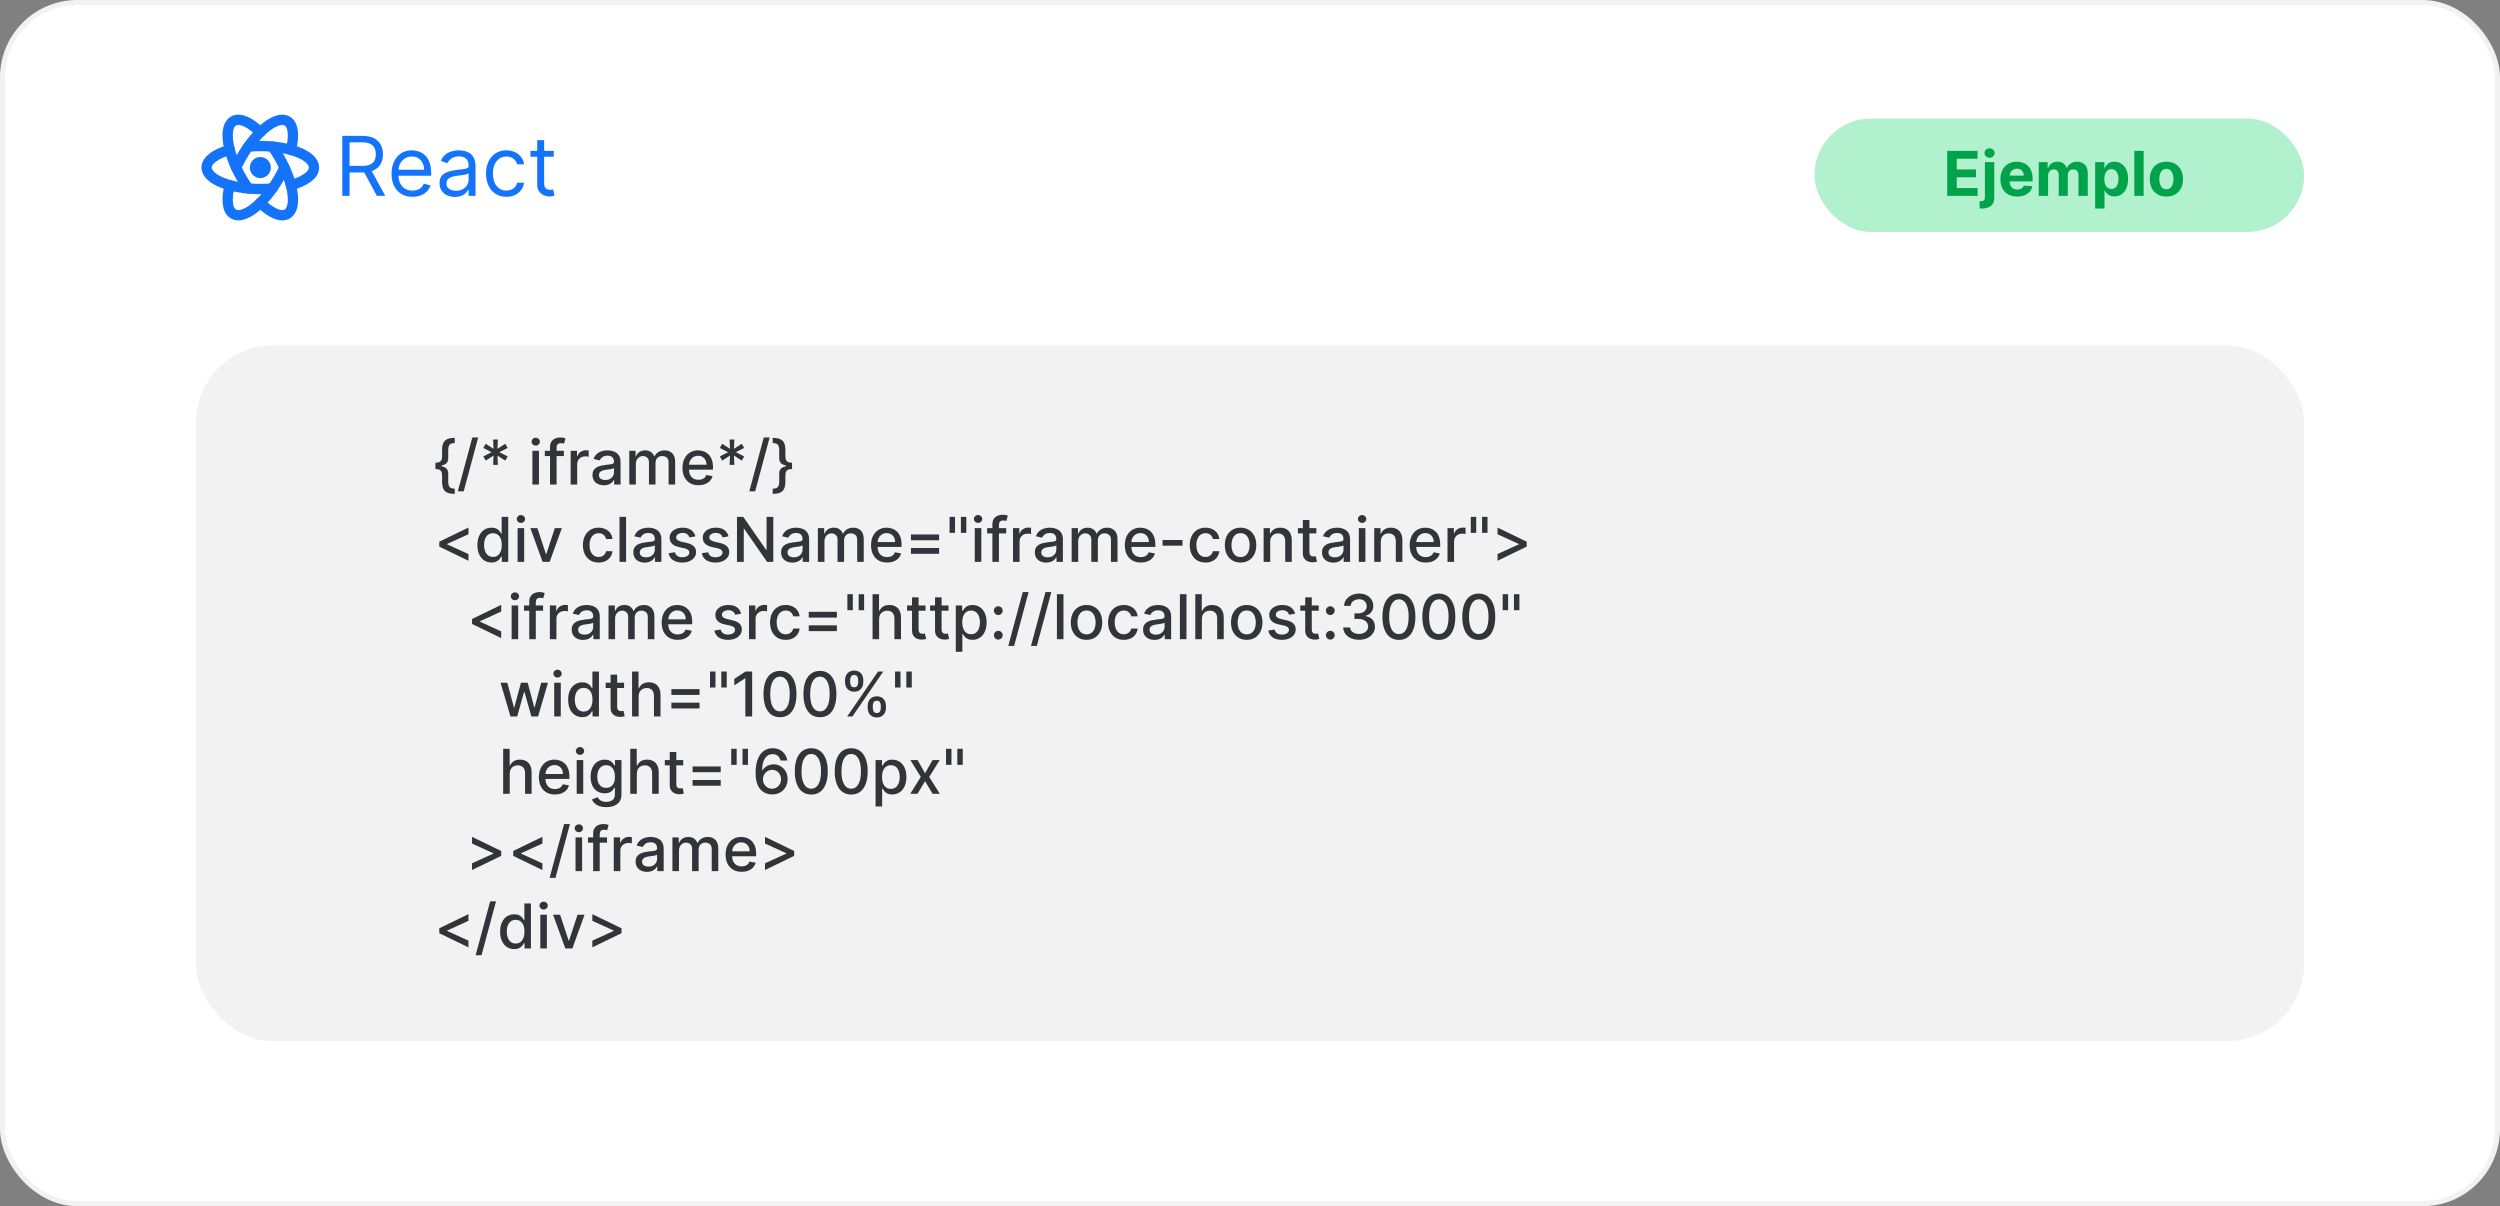 <svg width="485" height="234" viewBox="0 0 485 234" fill="none" xmlns="http://www.w3.org/2000/svg">
<rect x="0" y="0" width="485" height="234" fill="#808080" stroke="none"/>
<rect x="0.5" y="0.5" width="484" height="233" rx="14.5" fill="white" stroke="#F2F2F2"/>
<g clip-path="url(#clip0_1507_412)">
<path d="M44.568 29.074C41.858 29.827 40.083 31.08 40.083 32.5C40.083 34.802 44.746 36.667 50.5 36.667C51.305 36.667 52.089 36.63 52.841 36.56" stroke="#1473FB" stroke-width="2" stroke-linecap="round" stroke-linejoin="round"/>
<path d="M56.429 35.926C59.141 35.174 60.917 33.92 60.917 32.5C60.917 30.198 56.253 28.333 50.5 28.333C49.695 28.333 48.91 28.37 48.156 28.44" stroke="#1473FB" stroke-width="2" stroke-linecap="round" stroke-linejoin="round"/>
<path d="M44.568 35.924C43.864 38.648 44.062 40.812 45.292 41.521C47.284 42.672 51.232 39.566 54.108 34.583C54.511 33.885 54.872 33.188 55.187 32.5" stroke="#1473FB" stroke-width="2" stroke-linecap="round" stroke-linejoin="round"/>
<path d="M56.431 29.079C57.136 26.354 56.939 24.188 55.708 23.479C53.716 22.328 49.768 25.434 46.892 30.417C46.489 31.115 46.128 31.812 45.812 32.5" stroke="#1473FB" stroke-width="2" stroke-linecap="round" stroke-linejoin="round"/>
<path d="M50.5 25.65C48.495 23.679 46.521 22.769 45.292 23.479C43.299 24.629 44.014 29.601 46.892 34.583C47.294 35.281 47.718 35.942 48.154 36.558" stroke="#1473FB" stroke-width="2" stroke-linecap="round" stroke-linejoin="round"/>
<path d="M50.5 39.348C52.506 41.32 54.48 42.231 55.708 41.521C57.701 40.371 56.985 35.399 54.108 30.417C53.718 29.74 53.296 29.08 52.846 28.441" stroke="#1473FB" stroke-width="2" stroke-linecap="round" stroke-linejoin="round"/>
<path d="M49.979 33.402C50.097 33.472 50.228 33.517 50.364 33.535C50.501 33.554 50.639 33.546 50.772 33.511C50.905 33.475 51.029 33.414 51.138 33.331C51.247 33.248 51.339 33.143 51.408 33.024C51.476 32.905 51.521 32.774 51.538 32.638C51.556 32.502 51.547 32.363 51.511 32.23C51.475 32.098 51.413 31.974 51.329 31.865C51.245 31.757 51.14 31.666 51.02 31.598C50.781 31.462 50.498 31.426 50.233 31.498C49.967 31.57 49.741 31.744 49.603 31.983C49.466 32.221 49.428 32.504 49.498 32.77C49.569 33.036 49.741 33.263 49.979 33.402Z" stroke="#1473FB" stroke-width="2" stroke-linecap="round" stroke-linejoin="round"/>
</g>
<path d="M66.409 38V26.364H70.341C71.25 26.364 71.996 26.519 72.579 26.829C73.163 27.136 73.595 27.559 73.875 28.097C74.155 28.634 74.296 29.246 74.296 29.932C74.296 30.617 74.155 31.225 73.875 31.756C73.595 32.286 73.165 32.703 72.585 33.006C72.006 33.305 71.265 33.455 70.364 33.455H67.182V32.182H70.318C70.939 32.182 71.439 32.091 71.818 31.909C72.201 31.727 72.477 31.47 72.648 31.136C72.822 30.799 72.909 30.398 72.909 29.932C72.909 29.466 72.822 29.059 72.648 28.71C72.474 28.362 72.195 28.093 71.812 27.903C71.43 27.71 70.924 27.614 70.296 27.614H67.818V38H66.409ZM71.886 32.773L74.75 38H73.114L70.296 32.773H71.886ZM80.027 38.182C79.186 38.182 78.461 37.996 77.851 37.625C77.245 37.25 76.777 36.727 76.447 36.057C76.122 35.383 75.959 34.599 75.959 33.705C75.959 32.811 76.122 32.023 76.447 31.341C76.777 30.655 77.235 30.121 77.822 29.739C78.413 29.352 79.103 29.159 79.891 29.159C80.345 29.159 80.794 29.235 81.237 29.386C81.68 29.538 82.084 29.784 82.447 30.125C82.811 30.462 83.101 30.909 83.317 31.466C83.533 32.023 83.641 32.708 83.641 33.523V34.091H76.913V32.932H82.277C82.277 32.439 82.178 32 81.981 31.614C81.788 31.227 81.512 30.922 81.152 30.699C80.796 30.475 80.376 30.364 79.891 30.364C79.356 30.364 78.894 30.496 78.504 30.761C78.118 31.023 77.82 31.364 77.612 31.784C77.404 32.205 77.3 32.655 77.3 33.136V33.909C77.3 34.568 77.413 35.127 77.641 35.585C77.872 36.04 78.192 36.386 78.601 36.625C79.01 36.86 79.485 36.977 80.027 36.977C80.379 36.977 80.697 36.928 80.981 36.83C81.269 36.727 81.517 36.576 81.726 36.375C81.934 36.17 82.095 35.917 82.209 35.614L83.504 35.977C83.368 36.417 83.139 36.803 82.817 37.136C82.495 37.466 82.097 37.724 81.624 37.909C81.15 38.091 80.618 38.182 80.027 38.182ZM88.249 38.205C87.695 38.205 87.194 38.1 86.743 37.892C86.292 37.68 85.934 37.375 85.669 36.977C85.404 36.576 85.271 36.091 85.271 35.523C85.271 35.023 85.37 34.617 85.567 34.307C85.764 33.992 86.027 33.746 86.356 33.568C86.686 33.39 87.05 33.258 87.447 33.17C87.849 33.08 88.252 33.008 88.658 32.955C89.188 32.886 89.618 32.835 89.947 32.801C90.281 32.763 90.523 32.701 90.675 32.614C90.83 32.526 90.908 32.375 90.908 32.159V32.114C90.908 31.553 90.754 31.117 90.447 30.807C90.144 30.496 89.684 30.341 89.067 30.341C88.427 30.341 87.925 30.481 87.561 30.761C87.197 31.042 86.942 31.341 86.794 31.659L85.521 31.204C85.749 30.674 86.052 30.261 86.43 29.966C86.813 29.667 87.23 29.458 87.68 29.341C88.135 29.22 88.582 29.159 89.021 29.159C89.302 29.159 89.624 29.193 89.987 29.261C90.355 29.326 90.709 29.46 91.05 29.665C91.394 29.869 91.68 30.178 91.908 30.591C92.135 31.004 92.249 31.557 92.249 32.25V38H90.908V36.818H90.84C90.749 37.008 90.597 37.21 90.385 37.426C90.173 37.642 89.891 37.826 89.538 37.977C89.186 38.129 88.756 38.205 88.249 38.205ZM88.453 37C88.983 37 89.43 36.896 89.794 36.688C90.162 36.479 90.438 36.21 90.624 35.881C90.813 35.551 90.908 35.205 90.908 34.841V33.614C90.851 33.682 90.726 33.744 90.533 33.801C90.343 33.854 90.124 33.901 89.874 33.943C89.627 33.981 89.387 34.015 89.152 34.045C88.921 34.072 88.733 34.095 88.59 34.114C88.241 34.159 87.915 34.233 87.612 34.335C87.313 34.434 87.07 34.583 86.885 34.784C86.703 34.981 86.612 35.25 86.612 35.591C86.612 36.057 86.785 36.409 87.129 36.648C87.478 36.883 87.919 37 88.453 37ZM98.242 38.182C97.423 38.182 96.719 37.989 96.128 37.602C95.537 37.216 95.082 36.684 94.764 36.006C94.446 35.328 94.287 34.553 94.287 33.682C94.287 32.795 94.45 32.013 94.776 31.335C95.105 30.653 95.563 30.121 96.151 29.739C96.742 29.352 97.431 29.159 98.219 29.159C98.832 29.159 99.385 29.273 99.878 29.5C100.37 29.727 100.774 30.046 101.088 30.454C101.402 30.864 101.598 31.341 101.673 31.886H100.332C100.23 31.489 100.003 31.136 99.651 30.829C99.302 30.519 98.832 30.364 98.242 30.364C97.719 30.364 97.26 30.5 96.867 30.773C96.476 31.042 96.171 31.422 95.952 31.915C95.736 32.403 95.628 32.977 95.628 33.636C95.628 34.311 95.734 34.898 95.946 35.398C96.162 35.898 96.465 36.286 96.855 36.562C97.249 36.839 97.711 36.977 98.242 36.977C98.59 36.977 98.906 36.917 99.19 36.795C99.474 36.674 99.715 36.5 99.912 36.273C100.109 36.045 100.249 35.773 100.332 35.455H101.673C101.598 35.97 101.41 36.434 101.111 36.847C100.815 37.256 100.423 37.581 99.935 37.824C99.45 38.062 98.885 38.182 98.242 38.182ZM107.429 29.273V30.409H102.906V29.273H107.429ZM104.224 27.182H105.565V35.5C105.565 35.879 105.62 36.163 105.73 36.352C105.844 36.538 105.988 36.663 106.162 36.727C106.34 36.788 106.527 36.818 106.724 36.818C106.872 36.818 106.993 36.811 107.088 36.795C107.183 36.776 107.259 36.761 107.315 36.75L107.588 37.955C107.497 37.989 107.37 38.023 107.207 38.057C107.045 38.095 106.838 38.114 106.588 38.114C106.209 38.114 105.838 38.032 105.474 37.869C105.115 37.706 104.815 37.458 104.577 37.125C104.342 36.792 104.224 36.371 104.224 35.864V27.182Z" fill="#1473FB"/>
<rect x="352" y="23" width="95" height="22" rx="11" fill="#B1F1CE"/>
<path d="M377.759 38V29.273H383.639V30.794H379.604V32.874H383.337V34.395H379.604V36.479H383.656V38H377.759ZM385.072 31.454H386.887V38.324C386.887 38.83 386.788 39.239 386.589 39.551C386.39 39.864 386.105 40.092 385.733 40.237C385.363 40.382 384.922 40.455 384.407 40.455C384.345 40.455 384.285 40.453 384.228 40.45C384.169 40.45 384.106 40.449 384.041 40.446V39.027C384.089 39.03 384.132 39.031 384.169 39.031C384.203 39.034 384.24 39.035 384.279 39.035C384.572 39.035 384.777 38.973 384.893 38.848C385.012 38.726 385.072 38.541 385.072 38.294V31.454ZM385.975 30.611C385.708 30.611 385.478 30.521 385.285 30.342C385.092 30.16 384.995 29.943 384.995 29.69C384.995 29.44 385.092 29.226 385.285 29.047C385.478 28.865 385.708 28.774 385.975 28.774C386.248 28.774 386.48 28.865 386.67 29.047C386.863 29.226 386.96 29.44 386.96 29.69C386.96 29.943 386.863 30.16 386.67 30.342C386.48 30.521 386.248 30.611 385.975 30.611ZM391.325 38.128C390.651 38.128 390.072 37.992 389.586 37.719C389.103 37.443 388.731 37.054 388.469 36.551C388.208 36.045 388.077 35.447 388.077 34.757C388.077 34.084 388.208 33.493 388.469 32.984C388.731 32.476 389.099 32.08 389.573 31.796C390.05 31.511 390.61 31.369 391.252 31.369C391.684 31.369 392.086 31.439 392.458 31.578C392.833 31.715 393.16 31.921 393.438 32.196C393.719 32.472 393.938 32.818 394.094 33.236C394.251 33.651 394.329 34.136 394.329 34.693V35.192H388.802V34.067H392.62C392.62 33.805 392.563 33.574 392.45 33.372C392.336 33.17 392.178 33.013 391.977 32.899C391.778 32.783 391.546 32.724 391.282 32.724C391.006 32.724 390.762 32.788 390.549 32.916C390.339 33.041 390.174 33.21 390.055 33.423C389.935 33.633 389.874 33.868 389.871 34.126V35.196C389.871 35.52 389.931 35.8 390.05 36.035C390.173 36.271 390.344 36.453 390.566 36.581C390.788 36.709 391.05 36.773 391.354 36.773C391.556 36.773 391.741 36.744 391.908 36.688C392.076 36.631 392.219 36.545 392.339 36.432C392.458 36.318 392.549 36.179 392.612 36.014L394.29 36.125C394.205 36.528 394.031 36.881 393.766 37.182C393.505 37.48 393.167 37.713 392.752 37.881C392.34 38.045 391.864 38.128 391.325 38.128ZM395.513 38V31.454H397.244V32.609H397.32C397.457 32.226 397.684 31.923 398.002 31.702C398.32 31.48 398.701 31.369 399.144 31.369C399.593 31.369 399.975 31.482 400.29 31.706C400.606 31.928 400.816 32.229 400.921 32.609H400.989C401.123 32.234 401.364 31.935 401.714 31.71C402.066 31.483 402.482 31.369 402.962 31.369C403.573 31.369 404.069 31.564 404.45 31.953C404.833 32.34 405.025 32.888 405.025 33.598V38H403.214V33.956C403.214 33.592 403.117 33.32 402.924 33.138C402.731 32.956 402.489 32.865 402.2 32.865C401.87 32.865 401.613 32.97 401.428 33.18C401.244 33.388 401.151 33.662 401.151 34.003V38H399.391V33.918C399.391 33.597 399.299 33.341 399.114 33.151C398.933 32.96 398.692 32.865 398.394 32.865C398.192 32.865 398.011 32.916 397.849 33.019C397.69 33.118 397.563 33.258 397.469 33.44C397.376 33.619 397.329 33.83 397.329 34.071V38H395.513ZM406.459 40.455V31.454H408.249V32.554H408.33C408.409 32.378 408.524 32.199 408.675 32.017C408.828 31.832 409.027 31.679 409.271 31.557C409.518 31.432 409.825 31.369 410.192 31.369C410.669 31.369 411.109 31.494 411.513 31.744C411.916 31.991 412.239 32.365 412.48 32.865C412.722 33.362 412.842 33.986 412.842 34.736C412.842 35.466 412.724 36.082 412.489 36.585C412.256 37.085 411.938 37.465 411.534 37.723C411.134 37.979 410.685 38.106 410.188 38.106C409.835 38.106 409.536 38.048 409.288 37.932C409.044 37.815 408.844 37.669 408.688 37.493C408.531 37.314 408.412 37.133 408.33 36.952H408.274V40.455H406.459ZM408.236 34.727C408.236 35.117 408.29 35.456 408.398 35.746C408.506 36.035 408.662 36.261 408.866 36.423C409.071 36.582 409.32 36.662 409.612 36.662C409.908 36.662 410.158 36.581 410.362 36.419C410.567 36.254 410.722 36.027 410.827 35.737C410.935 35.445 410.989 35.108 410.989 34.727C410.989 34.349 410.936 34.017 410.831 33.73C410.726 33.443 410.571 33.219 410.366 33.057C410.162 32.895 409.911 32.814 409.612 32.814C409.317 32.814 409.067 32.892 408.862 33.048C408.661 33.205 408.506 33.426 408.398 33.713C408.29 34 408.236 34.338 408.236 34.727ZM415.868 29.273V38H414.053V29.273H415.868ZM420.279 38.128C419.618 38.128 419.045 37.987 418.562 37.706C418.082 37.422 417.711 37.027 417.45 36.521C417.189 36.013 417.058 35.423 417.058 34.753C417.058 34.077 417.189 33.486 417.45 32.98C417.711 32.472 418.082 32.077 418.562 31.796C419.045 31.511 419.618 31.369 420.279 31.369C420.941 31.369 421.512 31.511 421.993 31.796C422.475 32.077 422.848 32.472 423.109 32.98C423.37 33.486 423.501 34.077 423.501 34.753C423.501 35.423 423.37 36.013 423.109 36.521C422.848 37.027 422.475 37.422 421.993 37.706C421.512 37.987 420.941 38.128 420.279 38.128ZM420.288 36.722C420.589 36.722 420.841 36.636 421.042 36.466C421.244 36.293 421.396 36.057 421.498 35.758C421.603 35.46 421.656 35.121 421.656 34.74C421.656 34.359 421.603 34.02 421.498 33.722C421.396 33.423 421.244 33.188 421.042 33.014C420.841 32.841 420.589 32.754 420.288 32.754C419.984 32.754 419.728 32.841 419.521 33.014C419.316 33.188 419.162 33.423 419.056 33.722C418.954 34.02 418.903 34.359 418.903 34.74C418.903 35.121 418.954 35.46 419.056 35.758C419.162 36.057 419.316 36.293 419.521 36.466C419.728 36.636 419.984 36.722 420.288 36.722Z" fill="#00A34A"/>
<rect x="38" y="67" width="409" height="135" rx="15" fill="#F2F2F2"/>
<path d="M84.472 90.403V89.764C84.952 89.764 85.288 89.666 85.478 89.47C85.668 89.271 85.763 88.943 85.763 88.486V87.263C85.763 86.828 85.812 86.463 85.908 86.168C86.008 85.869 86.158 85.631 86.36 85.452C86.562 85.273 86.817 85.144 87.127 85.064C87.437 84.984 87.802 84.945 88.222 84.945V85.954C87.893 85.954 87.636 86.003 87.451 86.099C87.266 86.196 87.137 86.347 87.063 86.551C86.992 86.753 86.957 87.011 86.957 87.327V88.878C86.957 89.097 86.924 89.3 86.859 89.487C86.793 89.672 86.673 89.832 86.496 89.969C86.32 90.105 86.069 90.212 85.742 90.288C85.415 90.365 84.992 90.403 84.472 90.403ZM88.222 95.815C87.802 95.815 87.437 95.776 87.127 95.696C86.817 95.617 86.562 95.487 86.36 95.308C86.158 95.129 86.008 94.891 85.908 94.592C85.812 94.297 85.763 93.932 85.763 93.497V92.27C85.763 91.815 85.668 91.489 85.478 91.29C85.288 91.091 84.952 90.992 84.472 90.992V90.356C84.992 90.356 85.415 90.395 85.742 90.472C86.069 90.546 86.32 90.652 86.496 90.791C86.673 90.928 86.793 91.09 86.859 91.277C86.924 91.462 86.957 91.663 86.957 91.882V93.433C86.957 93.746 86.992 94.003 87.063 94.204C87.137 94.409 87.266 94.56 87.451 94.656C87.636 94.756 87.893 94.805 88.222 94.805V95.815ZM84.472 90.992V89.764H85.653V90.992H84.472ZM92.77 84.864L89.958 95.312H88.82L91.632 84.864H92.77ZM95.664 90.182L95.745 88.383L94.228 89.359L93.763 88.55L95.374 87.727L93.763 86.905L94.228 86.095L95.745 87.071L95.664 85.273H96.588L96.507 87.071L98.025 86.095L98.489 86.905L96.878 87.727L98.489 88.55L98.025 89.359L96.507 88.383L96.588 90.182H95.664ZM103.286 94V87.454H104.56V94H103.286ZM103.93 86.445C103.708 86.445 103.518 86.371 103.359 86.223C103.202 86.072 103.124 85.894 103.124 85.686C103.124 85.476 103.202 85.297 103.359 85.149C103.518 84.999 103.708 84.923 103.93 84.923C104.151 84.923 104.34 84.999 104.496 85.149C104.656 85.297 104.735 85.476 104.735 85.686C104.735 85.894 104.656 86.072 104.496 86.223C104.34 86.371 104.151 86.445 103.93 86.445ZM109.39 87.454V88.477H105.691V87.454H109.39ZM106.705 94V86.696C106.705 86.287 106.794 85.947 106.973 85.678C107.152 85.405 107.39 85.202 107.685 85.068C107.98 84.932 108.301 84.864 108.648 84.864C108.904 84.864 109.123 84.885 109.304 84.928C109.486 84.967 109.621 85.004 109.709 85.038L109.411 86.07C109.351 86.053 109.275 86.033 109.181 86.01C109.087 85.984 108.973 85.972 108.84 85.972C108.53 85.972 108.309 86.048 108.175 86.202C108.044 86.355 107.979 86.577 107.979 86.867V94H106.705ZM110.704 94V87.454H111.936V88.494H112.004C112.123 88.142 112.333 87.865 112.635 87.663C112.939 87.459 113.282 87.356 113.666 87.356C113.745 87.356 113.839 87.359 113.947 87.365C114.058 87.371 114.145 87.378 114.207 87.386V88.605C114.156 88.591 114.065 88.575 113.934 88.558C113.804 88.538 113.673 88.528 113.542 88.528C113.241 88.528 112.973 88.592 112.737 88.72C112.504 88.845 112.319 89.02 112.183 89.244C112.047 89.466 111.978 89.719 111.978 90.003V94H110.704ZM117.156 94.145C116.741 94.145 116.366 94.068 116.031 93.915C115.696 93.758 115.43 93.533 115.234 93.237C115.041 92.942 114.944 92.579 114.944 92.151C114.944 91.781 115.015 91.477 115.157 91.239C115.299 91 115.491 90.811 115.733 90.672C115.974 90.533 116.244 90.428 116.542 90.356C116.841 90.285 117.145 90.231 117.454 90.195C117.846 90.149 118.164 90.112 118.409 90.084C118.653 90.053 118.831 90.003 118.941 89.935C119.052 89.867 119.108 89.756 119.108 89.602V89.572C119.108 89.2 119.002 88.912 118.792 88.707C118.585 88.503 118.275 88.401 117.863 88.401C117.434 88.401 117.096 88.496 116.849 88.686C116.605 88.874 116.436 89.082 116.342 89.312L115.145 89.04C115.287 88.642 115.494 88.321 115.767 88.077C116.042 87.829 116.359 87.651 116.717 87.54C117.075 87.426 117.451 87.369 117.846 87.369C118.108 87.369 118.385 87.401 118.677 87.463C118.973 87.523 119.248 87.633 119.504 87.796C119.762 87.957 119.974 88.189 120.139 88.49C120.304 88.788 120.386 89.176 120.386 89.653V94H119.142V93.105H119.091C119.008 93.27 118.885 93.432 118.72 93.591C118.555 93.75 118.343 93.882 118.085 93.987C117.826 94.092 117.517 94.145 117.156 94.145ZM117.433 93.122C117.785 93.122 118.086 93.053 118.336 92.913C118.589 92.774 118.781 92.592 118.912 92.368C119.045 92.141 119.112 91.898 119.112 91.639V90.796C119.066 90.841 118.978 90.883 118.848 90.923C118.72 90.96 118.574 90.993 118.409 91.021C118.244 91.047 118.083 91.071 117.927 91.094C117.771 91.114 117.64 91.131 117.535 91.145C117.288 91.176 117.062 91.229 116.858 91.303C116.656 91.376 116.494 91.483 116.372 91.622C116.252 91.758 116.193 91.94 116.193 92.168C116.193 92.483 116.309 92.722 116.542 92.883C116.775 93.043 117.072 93.122 117.433 93.122ZM122.083 94V87.454H123.306V88.52H123.387C123.523 88.159 123.746 87.878 124.056 87.676C124.366 87.472 124.737 87.369 125.168 87.369C125.606 87.369 125.972 87.472 126.268 87.676C126.566 87.881 126.786 88.162 126.928 88.52H126.996C127.153 88.171 127.401 87.892 127.742 87.685C128.083 87.474 128.489 87.369 128.961 87.369C129.555 87.369 130.039 87.555 130.414 87.928C130.792 88.3 130.981 88.861 130.981 89.611V94H129.707V89.73C129.707 89.287 129.586 88.966 129.344 88.767C129.103 88.568 128.815 88.469 128.479 88.469C128.065 88.469 127.742 88.597 127.512 88.852C127.282 89.105 127.167 89.43 127.167 89.828V94H125.897V89.649C125.897 89.294 125.786 89.008 125.565 88.793C125.343 88.577 125.055 88.469 124.7 88.469C124.458 88.469 124.235 88.533 124.031 88.66C123.829 88.785 123.665 88.96 123.54 89.185C123.418 89.409 123.357 89.669 123.357 89.965V94H122.083ZM135.51 94.132C134.865 94.132 134.309 93.994 133.843 93.719C133.38 93.44 133.022 93.05 132.77 92.547C132.52 92.041 132.395 91.449 132.395 90.77C132.395 90.099 132.52 89.508 132.77 88.997C133.022 88.486 133.375 88.087 133.826 87.8C134.281 87.513 134.812 87.369 135.42 87.369C135.789 87.369 136.147 87.43 136.494 87.553C136.841 87.675 137.152 87.867 137.427 88.128C137.703 88.389 137.92 88.729 138.079 89.146C138.238 89.561 138.318 90.065 138.318 90.659V91.111H133.115V90.156H137.069C137.069 89.821 137.001 89.524 136.865 89.266C136.728 89.004 136.537 88.798 136.289 88.648C136.045 88.497 135.758 88.422 135.429 88.422C135.071 88.422 134.758 88.51 134.491 88.686C134.227 88.859 134.022 89.087 133.877 89.368C133.735 89.646 133.664 89.949 133.664 90.276V91.021C133.664 91.459 133.741 91.831 133.895 92.138C134.051 92.445 134.268 92.679 134.547 92.841C134.825 93 135.15 93.079 135.522 93.079C135.764 93.079 135.984 93.046 136.183 92.977C136.382 92.906 136.554 92.801 136.699 92.662C136.843 92.523 136.954 92.351 137.031 92.146L138.237 92.364C138.14 92.719 137.967 93.03 137.717 93.297C137.47 93.561 137.159 93.767 136.784 93.915C136.412 94.06 135.987 94.132 135.51 94.132ZM141.543 90.182L141.624 88.383L140.107 89.359L139.642 88.55L141.253 87.727L139.642 86.905L140.107 86.095L141.624 87.071L141.543 85.273H142.467L142.386 87.071L143.903 86.095L144.368 86.905L142.757 87.727L144.368 88.55L143.903 89.359L142.386 88.383L142.467 90.182H141.543ZM149.313 84.864L146.501 95.312H145.363L148.175 84.864H149.313ZM153.656 90.356V90.992C153.175 90.992 152.84 91.091 152.65 91.29C152.46 91.489 152.364 91.815 152.364 92.27V93.497C152.364 93.932 152.315 94.297 152.215 94.592C152.119 94.891 151.969 95.129 151.768 95.308C151.566 95.487 151.31 95.617 151.001 95.696C150.691 95.776 150.326 95.815 149.906 95.815V94.805C150.235 94.805 150.492 94.756 150.677 94.656C150.862 94.56 150.989 94.409 151.06 94.204C151.134 94.003 151.171 93.746 151.171 93.433V91.882C151.171 91.663 151.204 91.462 151.269 91.277C151.335 91.09 151.455 90.928 151.631 90.791C151.808 90.652 152.059 90.546 152.386 90.472C152.712 90.395 153.136 90.356 153.656 90.356ZM149.906 84.945C150.326 84.945 150.691 84.984 151.001 85.064C151.31 85.144 151.566 85.273 151.768 85.452C151.969 85.631 152.119 85.869 152.215 86.168C152.315 86.463 152.364 86.828 152.364 87.263V88.486C152.364 88.943 152.46 89.271 152.65 89.47C152.84 89.666 153.175 89.764 153.656 89.764V90.403C153.136 90.403 152.712 90.365 152.386 90.288C152.059 90.212 151.808 90.105 151.631 89.969C151.455 89.832 151.335 89.672 151.269 89.487C151.204 89.3 151.171 89.097 151.171 88.878V87.327C151.171 87.011 151.134 86.753 151.06 86.551C150.989 86.347 150.862 86.196 150.677 86.099C150.492 86.003 150.235 85.954 149.906 85.954V84.945ZM153.656 89.764V90.992H152.475V89.764H153.656ZM85.222 106.043V105.088L90.881 102.344V103.643L86.705 105.548L86.744 105.472V105.655L86.705 105.582L90.881 107.483V108.787L85.222 106.043ZM95.354 109.128C94.825 109.128 94.354 108.993 93.939 108.723C93.527 108.45 93.203 108.062 92.967 107.56C92.734 107.054 92.618 106.447 92.618 105.74C92.618 105.033 92.736 104.428 92.972 103.925C93.21 103.422 93.537 103.037 93.952 102.77C94.367 102.503 94.837 102.369 95.362 102.369C95.769 102.369 96.095 102.438 96.342 102.574C96.592 102.707 96.785 102.864 96.922 103.043C97.061 103.222 97.169 103.379 97.246 103.516H97.322V100.273H98.597V109H97.352V107.982H97.246C97.169 108.121 97.058 108.28 96.913 108.459C96.771 108.638 96.575 108.794 96.325 108.928C96.075 109.061 95.751 109.128 95.354 109.128ZM95.635 108.041C96.001 108.041 96.311 107.945 96.564 107.751C96.82 107.555 97.013 107.284 97.144 106.938C97.277 106.591 97.344 106.187 97.344 105.727C97.344 105.273 97.278 104.875 97.148 104.534C97.017 104.193 96.825 103.928 96.572 103.737C96.32 103.547 96.007 103.452 95.635 103.452C95.251 103.452 94.932 103.551 94.676 103.75C94.421 103.949 94.227 104.22 94.097 104.564C93.969 104.908 93.905 105.295 93.905 105.727C93.905 106.165 93.97 106.558 94.101 106.908C94.231 107.257 94.425 107.534 94.68 107.739C94.939 107.94 95.257 108.041 95.635 108.041ZM100.415 109V102.455H101.689V109H100.415ZM101.059 101.445C100.837 101.445 100.647 101.371 100.488 101.223C100.331 101.072 100.253 100.893 100.253 100.686C100.253 100.476 100.331 100.297 100.488 100.149C100.647 99.999 100.837 99.923 101.059 99.923C101.28 99.923 101.469 99.999 101.625 100.149C101.784 100.297 101.864 100.476 101.864 100.686C101.864 100.893 101.784 101.072 101.625 101.223C101.469 101.371 101.28 101.445 101.059 101.445ZM109.003 102.455L106.629 109H105.266L102.888 102.455H104.256L105.913 107.491H105.982L107.635 102.455H109.003ZM116.133 109.132C115.5 109.132 114.954 108.989 114.497 108.702C114.042 108.412 113.693 108.013 113.449 107.504C113.204 106.996 113.082 106.413 113.082 105.757C113.082 105.092 113.207 104.506 113.457 103.997C113.707 103.486 114.059 103.087 114.514 102.8C114.968 102.513 115.504 102.369 116.12 102.369C116.618 102.369 117.061 102.462 117.45 102.646C117.839 102.828 118.153 103.084 118.392 103.413C118.633 103.743 118.777 104.128 118.822 104.568H117.582C117.514 104.261 117.358 103.997 117.113 103.776C116.872 103.554 116.548 103.443 116.142 103.443C115.787 103.443 115.475 103.537 115.208 103.724C114.944 103.909 114.738 104.173 114.591 104.517C114.443 104.858 114.369 105.261 114.369 105.727C114.369 106.205 114.441 106.616 114.586 106.963C114.731 107.31 114.936 107.578 115.2 107.768C115.467 107.959 115.781 108.054 116.142 108.054C116.383 108.054 116.602 108.01 116.798 107.922C116.997 107.831 117.163 107.702 117.297 107.534C117.433 107.366 117.528 107.165 117.582 106.929H118.822C118.777 107.352 118.639 107.73 118.409 108.062C118.179 108.395 117.87 108.656 117.484 108.847C117.1 109.037 116.65 109.132 116.133 109.132ZM121.459 100.273V109H120.185V100.273H121.459ZM125.078 109.145C124.663 109.145 124.288 109.068 123.953 108.915C123.618 108.759 123.352 108.533 123.156 108.237C122.963 107.942 122.866 107.58 122.866 107.151C122.866 106.781 122.937 106.477 123.079 106.239C123.221 106 123.413 105.811 123.654 105.672C123.896 105.533 124.166 105.428 124.464 105.357C124.762 105.286 125.066 105.232 125.376 105.195C125.768 105.149 126.086 105.112 126.331 105.084C126.575 105.053 126.752 105.003 126.863 104.935C126.974 104.866 127.029 104.756 127.029 104.602V104.572C127.029 104.2 126.924 103.912 126.714 103.707C126.507 103.503 126.197 103.401 125.785 103.401C125.356 103.401 125.018 103.496 124.771 103.686C124.527 103.874 124.358 104.082 124.264 104.312L123.066 104.04C123.208 103.642 123.416 103.321 123.689 103.077C123.964 102.83 124.281 102.651 124.639 102.54C124.997 102.426 125.373 102.369 125.768 102.369C126.029 102.369 126.306 102.401 126.599 102.463C126.895 102.523 127.17 102.634 127.426 102.795C127.684 102.957 127.896 103.189 128.061 103.49C128.225 103.788 128.308 104.176 128.308 104.653V109H127.064V108.105H127.012C126.93 108.27 126.806 108.432 126.642 108.591C126.477 108.75 126.265 108.882 126.007 108.987C125.748 109.092 125.439 109.145 125.078 109.145ZM125.355 108.122C125.707 108.122 126.008 108.053 126.258 107.913C126.511 107.774 126.703 107.592 126.833 107.368C126.967 107.141 127.034 106.898 127.034 106.639V105.795C126.988 105.841 126.9 105.884 126.77 105.923C126.642 105.96 126.495 105.993 126.331 106.021C126.166 106.047 126.005 106.071 125.849 106.094C125.693 106.114 125.562 106.131 125.457 106.145C125.21 106.176 124.984 106.229 124.779 106.303C124.578 106.376 124.416 106.483 124.294 106.622C124.174 106.759 124.115 106.94 124.115 107.168C124.115 107.483 124.231 107.722 124.464 107.884C124.697 108.043 124.994 108.122 125.355 108.122ZM134.91 104.053L133.755 104.257C133.707 104.109 133.63 103.969 133.525 103.835C133.423 103.702 133.283 103.592 133.107 103.507C132.931 103.422 132.711 103.379 132.447 103.379C132.086 103.379 131.785 103.46 131.543 103.622C131.302 103.781 131.181 103.987 131.181 104.24C131.181 104.459 131.262 104.635 131.424 104.768C131.586 104.902 131.847 105.011 132.208 105.097L133.248 105.335C133.85 105.474 134.299 105.689 134.594 105.979C134.89 106.268 135.038 106.645 135.038 107.108C135.038 107.5 134.924 107.849 134.697 108.156C134.472 108.46 134.158 108.699 133.755 108.872C133.354 109.045 132.89 109.132 132.362 109.132C131.629 109.132 131.031 108.976 130.567 108.663C130.104 108.348 129.82 107.901 129.715 107.321L130.947 107.134C131.023 107.455 131.181 107.697 131.42 107.862C131.658 108.024 131.969 108.105 132.353 108.105C132.771 108.105 133.104 108.018 133.354 107.845C133.604 107.669 133.729 107.455 133.729 107.202C133.729 106.997 133.653 106.825 133.499 106.686C133.349 106.547 133.117 106.442 132.805 106.371L131.697 106.128C131.086 105.989 130.634 105.767 130.342 105.463C130.052 105.159 129.907 104.774 129.907 104.308C129.907 103.922 130.015 103.584 130.231 103.294C130.447 103.004 130.745 102.778 131.126 102.616C131.506 102.452 131.942 102.369 132.434 102.369C133.141 102.369 133.698 102.523 134.104 102.83C134.511 103.134 134.779 103.541 134.91 104.053ZM141.343 104.053L140.189 104.257C140.14 104.109 140.064 103.969 139.958 103.835C139.856 103.702 139.717 103.592 139.541 103.507C139.365 103.422 139.145 103.379 138.88 103.379C138.52 103.379 138.218 103.46 137.977 103.622C137.735 103.781 137.615 103.987 137.615 104.24C137.615 104.459 137.696 104.635 137.858 104.768C138.02 104.902 138.281 105.011 138.642 105.097L139.681 105.335C140.284 105.474 140.733 105.689 141.028 105.979C141.324 106.268 141.471 106.645 141.471 107.108C141.471 107.5 141.358 107.849 141.13 108.156C140.906 108.46 140.592 108.699 140.189 108.872C139.788 109.045 139.324 109.132 138.795 109.132C138.062 109.132 137.464 108.976 137.001 108.663C136.538 108.348 136.254 107.901 136.149 107.321L137.38 107.134C137.457 107.455 137.615 107.697 137.853 107.862C138.092 108.024 138.403 108.105 138.787 108.105C139.204 108.105 139.538 108.018 139.788 107.845C140.038 107.669 140.163 107.455 140.163 107.202C140.163 106.997 140.086 106.825 139.933 106.686C139.782 106.547 139.551 106.442 139.238 106.371L138.13 106.128C137.52 105.989 137.068 105.767 136.775 105.463C136.485 105.159 136.341 104.774 136.341 104.308C136.341 103.922 136.449 103.584 136.664 103.294C136.88 103.004 137.179 102.778 137.559 102.616C137.94 102.452 138.376 102.369 138.868 102.369C139.575 102.369 140.132 102.523 140.538 102.83C140.944 103.134 141.213 103.541 141.343 104.053ZM150.018 100.273V109H148.808L144.372 102.599H144.291V109H142.974V100.273H144.193L148.634 106.682H148.714V100.273H150.018ZM153.742 109.145C153.327 109.145 152.952 109.068 152.617 108.915C152.282 108.759 152.016 108.533 151.82 108.237C151.627 107.942 151.53 107.58 151.53 107.151C151.53 106.781 151.601 106.477 151.743 106.239C151.885 106 152.077 105.811 152.319 105.672C152.56 105.533 152.83 105.428 153.128 105.357C153.426 105.286 153.73 105.232 154.04 105.195C154.432 105.149 154.75 105.112 154.995 105.084C155.239 105.053 155.417 105.003 155.527 104.935C155.638 104.866 155.694 104.756 155.694 104.602V104.572C155.694 104.2 155.588 103.912 155.378 103.707C155.171 103.503 154.861 103.401 154.449 103.401C154.02 103.401 153.682 103.496 153.435 103.686C153.191 103.874 153.022 104.082 152.928 104.312L151.73 104.04C151.873 103.642 152.08 103.321 152.353 103.077C152.628 102.83 152.945 102.651 153.303 102.54C153.661 102.426 154.037 102.369 154.432 102.369C154.694 102.369 154.971 102.401 155.263 102.463C155.559 102.523 155.834 102.634 156.09 102.795C156.348 102.957 156.56 103.189 156.725 103.49C156.89 103.788 156.972 104.176 156.972 104.653V109H155.728V108.105H155.676C155.594 108.27 155.471 108.432 155.306 108.591C155.141 108.75 154.929 108.882 154.671 108.987C154.412 109.092 154.103 109.145 153.742 109.145ZM154.019 108.122C154.371 108.122 154.672 108.053 154.922 107.913C155.175 107.774 155.367 107.592 155.498 107.368C155.631 107.141 155.698 106.898 155.698 106.639V105.795C155.652 105.841 155.564 105.884 155.434 105.923C155.306 105.96 155.159 105.993 154.995 106.021C154.83 106.047 154.669 106.071 154.513 106.094C154.357 106.114 154.226 106.131 154.121 106.145C153.874 106.176 153.648 106.229 153.444 106.303C153.242 106.376 153.08 106.483 152.958 106.622C152.838 106.759 152.779 106.94 152.779 107.168C152.779 107.483 152.895 107.722 153.128 107.884C153.361 108.043 153.658 108.122 154.019 108.122ZM158.669 109V102.455H159.892V103.52H159.973C160.109 103.159 160.332 102.878 160.642 102.676C160.952 102.472 161.322 102.369 161.754 102.369C162.192 102.369 162.558 102.472 162.854 102.676C163.152 102.881 163.372 103.162 163.514 103.52H163.582C163.739 103.17 163.987 102.892 164.328 102.685C164.669 102.474 165.075 102.369 165.547 102.369C166.141 102.369 166.625 102.555 167 102.928C167.378 103.3 167.567 103.861 167.567 104.611V109H166.293V104.73C166.293 104.287 166.172 103.966 165.93 103.767C165.689 103.568 165.401 103.469 165.065 103.469C164.651 103.469 164.328 103.597 164.098 103.852C163.868 104.105 163.753 104.43 163.753 104.828V109H162.483V104.649C162.483 104.294 162.372 104.009 162.151 103.793C161.929 103.577 161.641 103.469 161.286 103.469C161.044 103.469 160.821 103.533 160.616 103.661C160.415 103.786 160.251 103.96 160.126 104.185C160.004 104.409 159.943 104.669 159.943 104.964V109H158.669ZM172.096 109.132C171.451 109.132 170.895 108.994 170.429 108.719C169.966 108.44 169.608 108.05 169.355 107.547C169.105 107.041 168.98 106.449 168.98 105.77C168.98 105.099 169.105 104.509 169.355 103.997C169.608 103.486 169.961 103.087 170.412 102.8C170.867 102.513 171.398 102.369 172.006 102.369C172.375 102.369 172.733 102.43 173.08 102.553C173.426 102.675 173.738 102.866 174.013 103.128C174.289 103.389 174.506 103.729 174.665 104.146C174.824 104.561 174.904 105.065 174.904 105.659V106.111H169.701V105.156H173.655C173.655 104.821 173.587 104.524 173.451 104.266C173.314 104.004 173.123 103.798 172.875 103.648C172.631 103.497 172.344 103.422 172.015 103.422C171.657 103.422 171.344 103.51 171.077 103.686C170.813 103.859 170.608 104.087 170.463 104.368C170.321 104.646 170.25 104.949 170.25 105.276V106.021C170.25 106.459 170.327 106.831 170.48 107.138C170.637 107.445 170.854 107.679 171.132 107.841C171.411 108 171.736 108.08 172.108 108.08C172.35 108.08 172.57 108.045 172.769 107.977C172.968 107.906 173.14 107.801 173.284 107.662C173.429 107.523 173.54 107.351 173.617 107.146L174.823 107.364C174.726 107.719 174.553 108.03 174.303 108.297C174.056 108.561 173.745 108.767 173.37 108.915C172.998 109.06 172.573 109.132 172.096 109.132ZM176.727 104.811V103.69H182.185V104.811H176.727ZM176.727 107.436V106.315H182.185V107.436H176.727ZM185.277 100.273V103.379H184.22V100.273H185.277ZM187.467 100.273V103.379H186.411V100.273H187.467ZM189.103 109V102.455H190.377V109H189.103ZM189.746 101.445C189.525 101.445 189.334 101.371 189.175 101.223C189.019 101.072 188.941 100.893 188.941 100.686C188.941 100.476 189.019 100.297 189.175 100.149C189.334 99.999 189.525 99.923 189.746 99.923C189.968 99.923 190.157 99.999 190.313 100.149C190.472 100.297 190.551 100.476 190.551 100.686C190.551 100.893 190.472 101.072 190.313 101.223C190.157 101.371 189.968 101.445 189.746 101.445ZM195.206 102.455V103.477H191.507V102.455H195.206ZM192.521 109V101.696C192.521 101.287 192.611 100.947 192.79 100.678C192.969 100.405 193.206 100.202 193.501 100.068C193.797 99.932 194.118 99.864 194.464 99.864C194.72 99.864 194.939 99.885 195.121 99.928C195.303 99.967 195.438 100.004 195.526 100.038L195.227 101.07C195.168 101.053 195.091 101.033 194.997 101.01C194.903 100.984 194.79 100.972 194.656 100.972C194.347 100.972 194.125 101.048 193.991 101.202C193.861 101.355 193.795 101.577 193.795 101.866V109H192.521ZM196.521 109V102.455H197.752V103.494H197.82C197.94 103.142 198.15 102.865 198.451 102.663C198.755 102.459 199.099 102.357 199.482 102.357C199.562 102.357 199.656 102.359 199.763 102.365C199.874 102.371 199.961 102.378 200.023 102.386V103.605C199.972 103.591 199.881 103.575 199.751 103.558C199.62 103.538 199.489 103.528 199.359 103.528C199.058 103.528 198.789 103.592 198.553 103.72C198.32 103.845 198.136 104.02 197.999 104.244C197.863 104.466 197.795 104.719 197.795 105.003V109H196.521ZM202.972 109.145C202.558 109.145 202.183 109.068 201.847 108.915C201.512 108.759 201.246 108.533 201.05 108.237C200.857 107.942 200.761 107.58 200.761 107.151C200.761 106.781 200.832 106.477 200.974 106.239C201.116 106 201.308 105.811 201.549 105.672C201.79 105.533 202.06 105.428 202.359 105.357C202.657 105.286 202.961 105.232 203.271 105.195C203.663 105.149 203.981 105.112 204.225 105.084C204.469 105.053 204.647 105.003 204.758 104.935C204.869 104.866 204.924 104.756 204.924 104.602V104.572C204.924 104.2 204.819 103.912 204.609 103.707C204.401 103.503 204.092 103.401 203.68 103.401C203.251 103.401 202.913 103.496 202.665 103.686C202.421 103.874 202.252 104.082 202.158 104.312L200.961 104.04C201.103 103.642 201.31 103.321 201.583 103.077C201.859 102.83 202.175 102.651 202.533 102.54C202.891 102.426 203.268 102.369 203.663 102.369C203.924 102.369 204.201 102.401 204.494 102.463C204.789 102.523 205.065 102.634 205.32 102.795C205.579 102.957 205.79 103.189 205.955 103.49C206.12 103.788 206.202 104.176 206.202 104.653V109H204.958V108.105H204.907C204.825 108.27 204.701 108.432 204.536 108.591C204.371 108.75 204.16 108.882 203.901 108.987C203.643 109.092 203.333 109.145 202.972 109.145ZM203.249 108.122C203.602 108.122 203.903 108.053 204.153 107.913C204.406 107.774 204.597 107.592 204.728 107.368C204.862 107.141 204.928 106.898 204.928 106.639V105.795C204.883 105.841 204.795 105.884 204.664 105.923C204.536 105.96 204.39 105.993 204.225 106.021C204.06 106.047 203.9 106.071 203.744 106.094C203.587 106.114 203.457 106.131 203.352 106.145C203.104 106.176 202.879 106.229 202.674 106.303C202.472 106.376 202.31 106.483 202.188 106.622C202.069 106.759 202.009 106.94 202.009 107.168C202.009 107.483 202.126 107.722 202.359 107.884C202.592 108.043 202.888 108.122 203.249 108.122ZM207.9 109V102.455H209.123V103.52H209.203C209.34 103.159 209.563 102.878 209.873 102.676C210.182 102.472 210.553 102.369 210.985 102.369C211.422 102.369 211.789 102.472 212.084 102.676C212.382 102.881 212.603 103.162 212.745 103.52H212.813C212.969 103.17 213.218 102.892 213.559 102.685C213.9 102.474 214.306 102.369 214.777 102.369C215.371 102.369 215.855 102.555 216.23 102.928C216.608 103.3 216.797 103.861 216.797 104.611V109H215.523V104.73C215.523 104.287 215.402 103.966 215.161 103.767C214.919 103.568 214.631 103.469 214.296 103.469C213.881 103.469 213.559 103.597 213.328 103.852C213.098 104.105 212.983 104.43 212.983 104.828V109H211.713V104.649C211.713 104.294 211.603 104.009 211.381 103.793C211.159 103.577 210.871 103.469 210.516 103.469C210.275 103.469 210.051 103.533 209.847 103.661C209.645 103.786 209.482 103.96 209.357 104.185C209.235 104.409 209.174 104.669 209.174 104.964V109H207.9ZM221.326 109.132C220.681 109.132 220.126 108.994 219.66 108.719C219.197 108.44 218.839 108.05 218.586 107.547C218.336 107.041 218.211 106.449 218.211 105.77C218.211 105.099 218.336 104.509 218.586 103.997C218.839 103.486 219.191 103.087 219.643 102.8C220.097 102.513 220.629 102.369 221.237 102.369C221.606 102.369 221.964 102.43 222.31 102.553C222.657 102.675 222.968 102.866 223.244 103.128C223.519 103.389 223.737 103.729 223.896 104.146C224.055 104.561 224.134 105.065 224.134 105.659V106.111H218.931V105.156H222.886C222.886 104.821 222.817 104.524 222.681 104.266C222.545 104.004 222.353 103.798 222.106 103.648C221.862 103.497 221.575 103.422 221.245 103.422C220.887 103.422 220.575 103.51 220.308 103.686C220.043 103.859 219.839 104.087 219.694 104.368C219.552 104.646 219.481 104.949 219.481 105.276V106.021C219.481 106.459 219.558 106.831 219.711 107.138C219.867 107.445 220.085 107.679 220.363 107.841C220.641 108 220.967 108.08 221.339 108.08C221.58 108.08 221.8 108.045 221.999 107.977C222.198 107.906 222.37 107.801 222.515 107.662C222.66 107.523 222.771 107.351 222.847 107.146L224.053 107.364C223.957 107.719 223.783 108.03 223.533 108.297C223.286 108.561 222.975 108.767 222.6 108.915C222.228 109.06 221.803 109.132 221.326 109.132ZM229.404 104.76V105.864H225.535V104.76H229.404ZM233.86 109.132C233.226 109.132 232.681 108.989 232.223 108.702C231.769 108.412 231.419 108.013 231.175 107.504C230.931 106.996 230.809 106.413 230.809 105.757C230.809 105.092 230.934 104.506 231.184 103.997C231.434 103.486 231.786 103.087 232.24 102.8C232.695 102.513 233.23 102.369 233.847 102.369C234.344 102.369 234.787 102.462 235.176 102.646C235.566 102.828 235.88 103.084 236.118 103.413C236.36 103.743 236.503 104.128 236.549 104.568H235.309C235.24 104.261 235.084 103.997 234.84 103.776C234.598 103.554 234.275 103.443 233.868 103.443C233.513 103.443 233.202 103.537 232.935 103.724C232.671 103.909 232.465 104.173 232.317 104.517C232.169 104.858 232.096 105.261 232.096 105.727C232.096 106.205 232.168 106.616 232.313 106.963C232.458 107.31 232.662 107.578 232.926 107.768C233.194 107.959 233.507 108.054 233.868 108.054C234.11 108.054 234.328 108.01 234.525 107.922C234.723 107.831 234.89 107.702 235.023 107.534C235.159 107.366 235.255 107.165 235.309 106.929H236.549C236.503 107.352 236.365 107.73 236.135 108.062C235.905 108.395 235.597 108.656 235.211 108.847C234.827 109.037 234.377 109.132 233.86 109.132ZM240.668 109.132C240.055 109.132 239.519 108.991 239.062 108.71C238.604 108.429 238.249 108.036 237.996 107.53C237.744 107.024 237.617 106.433 237.617 105.757C237.617 105.078 237.744 104.484 237.996 103.976C238.249 103.467 238.604 103.072 239.062 102.791C239.519 102.51 240.055 102.369 240.668 102.369C241.282 102.369 241.817 102.51 242.275 102.791C242.732 103.072 243.087 103.467 243.34 103.976C243.593 104.484 243.719 105.078 243.719 105.757C243.719 106.433 243.593 107.024 243.34 107.53C243.087 108.036 242.732 108.429 242.275 108.71C241.817 108.991 241.282 109.132 240.668 109.132ZM240.673 108.062C241.07 108.062 241.4 107.957 241.661 107.747C241.923 107.537 242.116 107.257 242.241 106.908C242.369 106.558 242.433 106.173 242.433 105.753C242.433 105.335 242.369 104.952 242.241 104.602C242.116 104.25 241.923 103.967 241.661 103.754C241.4 103.541 241.07 103.435 240.673 103.435C240.272 103.435 239.94 103.541 239.675 103.754C239.414 103.967 239.219 104.25 239.092 104.602C238.967 104.952 238.904 105.335 238.904 105.753C238.904 106.173 238.967 106.558 239.092 106.908C239.219 107.257 239.414 107.537 239.675 107.747C239.94 107.957 240.272 108.062 240.673 108.062ZM246.416 105.114V109H245.142V102.455H246.365V103.52H246.446C246.596 103.173 246.832 102.895 247.153 102.685C247.477 102.474 247.885 102.369 248.376 102.369C248.822 102.369 249.213 102.463 249.548 102.651C249.883 102.835 250.143 103.111 250.328 103.477C250.512 103.844 250.605 104.297 250.605 104.837V109H249.331V104.99C249.331 104.516 249.207 104.145 248.96 103.878C248.713 103.608 248.373 103.473 247.941 103.473C247.646 103.473 247.383 103.537 247.153 103.665C246.926 103.793 246.745 103.98 246.612 104.227C246.481 104.472 246.416 104.767 246.416 105.114ZM255.369 102.455V103.477H251.794V102.455H255.369ZM252.752 100.886H254.027V107.078C254.027 107.325 254.064 107.511 254.137 107.636C254.211 107.759 254.306 107.842 254.423 107.888C254.542 107.93 254.672 107.952 254.811 107.952C254.913 107.952 255.002 107.945 255.079 107.93C255.156 107.916 255.216 107.905 255.258 107.896L255.488 108.949C255.414 108.977 255.309 109.006 255.173 109.034C255.037 109.065 254.866 109.082 254.662 109.085C254.326 109.091 254.014 109.031 253.724 108.906C253.434 108.781 253.2 108.588 253.021 108.327C252.842 108.065 252.752 107.737 252.752 107.342V100.886ZM258.683 109.145C258.268 109.145 257.893 109.068 257.558 108.915C257.223 108.759 256.957 108.533 256.761 108.237C256.568 107.942 256.472 107.58 256.472 107.151C256.472 106.781 256.543 106.477 256.685 106.239C256.827 106 257.018 105.811 257.26 105.672C257.501 105.533 257.771 105.428 258.07 105.357C258.368 105.286 258.672 105.232 258.982 105.195C259.374 105.149 259.692 105.112 259.936 105.084C260.18 105.053 260.358 105.003 260.469 104.935C260.58 104.866 260.635 104.756 260.635 104.602V104.572C260.635 104.2 260.53 103.912 260.32 103.707C260.112 103.503 259.803 103.401 259.391 103.401C258.962 103.401 258.624 103.496 258.376 103.686C258.132 103.874 257.963 104.082 257.869 104.312L256.672 104.04C256.814 103.642 257.021 103.321 257.294 103.077C257.57 102.83 257.886 102.651 258.244 102.54C258.602 102.426 258.979 102.369 259.374 102.369C259.635 102.369 259.912 102.401 260.205 102.463C260.5 102.523 260.776 102.634 261.031 102.795C261.29 102.957 261.501 103.189 261.666 103.49C261.831 103.788 261.913 104.176 261.913 104.653V109H260.669V108.105H260.618C260.536 108.27 260.412 108.432 260.247 108.591C260.082 108.75 259.871 108.882 259.612 108.987C259.354 109.092 259.044 109.145 258.683 109.145ZM258.96 108.122C259.313 108.122 259.614 108.053 259.864 107.913C260.116 107.774 260.308 107.592 260.439 107.368C260.572 107.141 260.639 106.898 260.639 106.639V105.795C260.594 105.841 260.506 105.884 260.375 105.923C260.247 105.96 260.101 105.993 259.936 106.021C259.771 106.047 259.611 106.071 259.455 106.094C259.298 106.114 259.168 106.131 259.062 106.145C258.815 106.176 258.589 106.229 258.385 106.303C258.183 106.376 258.021 106.483 257.899 106.622C257.78 106.759 257.72 106.94 257.72 107.168C257.72 107.483 257.837 107.722 258.07 107.884C258.303 108.043 258.599 108.122 258.96 108.122ZM263.61 109V102.455H264.885V109H263.61ZM264.254 101.445C264.032 101.445 263.842 101.371 263.683 101.223C263.527 101.072 263.449 100.893 263.449 100.686C263.449 100.476 263.527 100.297 263.683 100.149C263.842 99.999 264.032 99.923 264.254 99.923C264.475 99.923 264.664 99.999 264.821 100.149C264.98 100.297 265.059 100.476 265.059 100.686C265.059 100.893 264.98 101.072 264.821 101.223C264.664 101.371 264.475 101.445 264.254 101.445ZM267.873 105.114V109H266.599V102.455H267.822V103.52H267.903C268.053 103.173 268.289 102.895 268.61 102.685C268.934 102.474 269.342 102.369 269.833 102.369C270.279 102.369 270.67 102.463 271.005 102.651C271.34 102.835 271.6 103.111 271.785 103.477C271.969 103.844 272.062 104.297 272.062 104.837V109H270.788V104.99C270.788 104.516 270.664 104.145 270.417 103.878C270.17 103.608 269.83 103.473 269.398 103.473C269.103 103.473 268.84 103.537 268.61 103.665C268.383 103.793 268.202 103.98 268.069 104.227C267.938 104.472 267.873 104.767 267.873 105.114ZM276.592 109.132C275.947 109.132 275.391 108.994 274.925 108.719C274.462 108.44 274.104 108.05 273.852 107.547C273.602 107.041 273.477 106.449 273.477 105.77C273.477 105.099 273.602 104.509 273.852 103.997C274.104 103.486 274.457 103.087 274.908 102.8C275.363 102.513 275.894 102.369 276.502 102.369C276.871 102.369 277.229 102.43 277.576 102.553C277.923 102.675 278.234 102.866 278.509 103.128C278.785 103.389 279.002 103.729 279.161 104.146C279.32 104.561 279.4 105.065 279.4 105.659V106.111H274.197V105.156H278.151C278.151 104.821 278.083 104.524 277.947 104.266C277.81 104.004 277.619 103.798 277.371 103.648C277.127 103.497 276.84 103.422 276.511 103.422C276.153 103.422 275.84 103.51 275.573 103.686C275.309 103.859 275.104 104.087 274.96 104.368C274.817 104.646 274.746 104.949 274.746 105.276V106.021C274.746 106.459 274.823 106.831 274.977 107.138C275.133 107.445 275.35 107.679 275.629 107.841C275.907 108 276.232 108.08 276.604 108.08C276.846 108.08 277.066 108.045 277.265 107.977C277.464 107.906 277.636 107.801 277.781 107.662C277.925 107.523 278.036 107.351 278.113 107.146L279.319 107.364C279.222 107.719 279.049 108.03 278.799 108.297C278.552 108.561 278.241 108.767 277.866 108.915C277.494 109.06 277.069 109.132 276.592 109.132ZM280.814 109V102.455H282.045V103.494H282.113C282.233 103.142 282.443 102.865 282.744 102.663C283.048 102.459 283.392 102.357 283.775 102.357C283.855 102.357 283.949 102.359 284.056 102.365C284.167 102.371 284.254 102.378 284.316 102.386V103.605C284.265 103.591 284.174 103.575 284.044 103.558C283.913 103.538 283.782 103.528 283.652 103.528C283.35 103.528 283.082 103.592 282.846 103.72C282.613 103.845 282.429 104.02 282.292 104.244C282.156 104.466 282.088 104.719 282.088 105.003V109H280.814ZM286.386 100.273V103.379H285.33V100.273H286.386ZM288.577 100.273V103.379H287.52V100.273H288.577ZM296.182 106.043L290.523 108.787V107.483L294.699 105.582L294.657 105.655V105.472L294.699 105.548L290.523 103.643V102.344L296.182 105.088V106.043ZM91.574 121.043V120.088L97.233 117.344V118.643L93.057 120.548L93.095 120.472V120.655L93.057 120.582L97.233 122.483V123.787L91.574 121.043ZM99.255 124V117.455H100.529V124H99.255ZM99.898 116.445C99.677 116.445 99.487 116.371 99.327 116.223C99.171 116.072 99.093 115.893 99.093 115.686C99.093 115.476 99.171 115.297 99.327 115.149C99.487 114.999 99.677 114.923 99.898 114.923C100.12 114.923 100.309 114.999 100.465 115.149C100.624 115.297 100.704 115.476 100.704 115.686C100.704 115.893 100.624 116.072 100.465 116.223C100.309 116.371 100.12 116.445 99.898 116.445ZM105.358 117.455V118.477H101.659V117.455H105.358ZM102.674 124V116.696C102.674 116.287 102.763 115.947 102.942 115.678C103.121 115.405 103.358 115.202 103.654 115.068C103.949 114.932 104.27 114.864 104.617 114.864C104.873 114.864 105.091 114.885 105.273 114.928C105.455 114.967 105.59 115.004 105.678 115.038L105.38 116.07C105.32 116.053 105.243 116.033 105.15 116.01C105.056 115.984 104.942 115.972 104.809 115.972C104.499 115.972 104.277 116.048 104.144 116.202C104.013 116.355 103.948 116.577 103.948 116.866V124H102.674ZM106.673 124V117.455H107.904V118.494H107.973C108.092 118.142 108.302 117.865 108.603 117.663C108.907 117.459 109.251 117.357 109.635 117.357C109.714 117.357 109.808 117.359 109.916 117.365C110.027 117.371 110.113 117.378 110.176 117.386V118.605C110.125 118.591 110.034 118.575 109.903 118.558C109.772 118.538 109.642 118.528 109.511 118.528C109.21 118.528 108.941 118.592 108.706 118.72C108.473 118.845 108.288 119.02 108.152 119.244C108.015 119.466 107.947 119.719 107.947 120.003V124H106.673ZM113.125 124.145C112.71 124.145 112.335 124.068 112 123.915C111.664 123.759 111.399 123.533 111.203 123.237C111.01 122.942 110.913 122.58 110.913 122.151C110.913 121.781 110.984 121.477 111.126 121.239C111.268 121 111.46 120.811 111.701 120.672C111.943 120.533 112.213 120.428 112.511 120.357C112.809 120.286 113.113 120.232 113.423 120.195C113.815 120.149 114.133 120.112 114.377 120.084C114.622 120.053 114.799 120.003 114.91 119.935C115.021 119.866 115.076 119.756 115.076 119.602V119.572C115.076 119.2 114.971 118.912 114.761 118.707C114.554 118.503 114.244 118.401 113.832 118.401C113.403 118.401 113.065 118.496 112.818 118.686C112.574 118.874 112.404 119.082 112.311 119.312L111.113 119.04C111.255 118.642 111.463 118.321 111.735 118.077C112.011 117.83 112.328 117.651 112.686 117.54C113.044 117.426 113.42 117.369 113.815 117.369C114.076 117.369 114.353 117.401 114.646 117.463C114.941 117.523 115.217 117.634 115.473 117.795C115.731 117.957 115.943 118.189 116.108 118.49C116.272 118.788 116.355 119.176 116.355 119.653V124H115.11V123.105H115.059C114.977 123.27 114.853 123.432 114.689 123.591C114.524 123.75 114.312 123.882 114.054 123.987C113.795 124.092 113.485 124.145 113.125 124.145ZM113.402 123.122C113.754 123.122 114.055 123.053 114.305 122.913C114.558 122.774 114.75 122.592 114.88 122.368C115.014 122.141 115.081 121.898 115.081 121.639V120.795C115.035 120.841 114.947 120.884 114.816 120.923C114.689 120.96 114.542 120.993 114.377 121.021C114.213 121.047 114.052 121.071 113.896 121.094C113.74 121.114 113.609 121.131 113.504 121.145C113.257 121.176 113.031 121.229 112.826 121.303C112.625 121.376 112.463 121.483 112.341 121.622C112.221 121.759 112.162 121.94 112.162 122.168C112.162 122.483 112.278 122.722 112.511 122.884C112.744 123.043 113.041 123.122 113.402 123.122ZM118.052 124V117.455H119.275V118.52H119.356C119.492 118.159 119.715 117.878 120.025 117.676C120.335 117.472 120.705 117.369 121.137 117.369C121.575 117.369 121.941 117.472 122.237 117.676C122.535 117.881 122.755 118.162 122.897 118.52H122.965C123.121 118.17 123.37 117.892 123.711 117.685C124.052 117.474 124.458 117.369 124.93 117.369C125.523 117.369 126.008 117.555 126.383 117.928C126.761 118.3 126.95 118.861 126.95 119.611V124H125.675V119.73C125.675 119.287 125.555 118.966 125.313 118.767C125.072 118.568 124.783 118.469 124.448 118.469C124.033 118.469 123.711 118.597 123.481 118.852C123.251 119.105 123.136 119.43 123.136 119.828V124H121.866V119.649C121.866 119.294 121.755 119.009 121.533 118.793C121.312 118.577 121.023 118.469 120.668 118.469C120.427 118.469 120.204 118.533 119.999 118.661C119.798 118.786 119.634 118.96 119.509 119.185C119.387 119.409 119.326 119.669 119.326 119.964V124H118.052ZM131.478 124.132C130.833 124.132 130.278 123.994 129.812 123.719C129.349 123.44 128.991 123.05 128.738 122.547C128.488 122.041 128.363 121.449 128.363 120.77C128.363 120.099 128.488 119.509 128.738 118.997C128.991 118.486 129.343 118.087 129.795 117.8C130.25 117.513 130.781 117.369 131.389 117.369C131.758 117.369 132.116 117.43 132.463 117.553C132.809 117.675 133.12 117.866 133.396 118.128C133.672 118.389 133.889 118.729 134.048 119.146C134.207 119.561 134.287 120.065 134.287 120.659V121.111H129.083V120.156H133.038C133.038 119.821 132.97 119.524 132.833 119.266C132.697 119.004 132.505 118.798 132.258 118.648C132.014 118.497 131.727 118.422 131.397 118.422C131.039 118.422 130.727 118.51 130.46 118.686C130.196 118.859 129.991 119.087 129.846 119.368C129.704 119.646 129.633 119.949 129.633 120.276V121.021C129.633 121.459 129.71 121.831 129.863 122.138C130.02 122.445 130.237 122.679 130.515 122.841C130.794 123 131.119 123.08 131.491 123.08C131.733 123.08 131.953 123.045 132.152 122.977C132.35 122.906 132.522 122.801 132.667 122.662C132.812 122.523 132.923 122.351 133 122.146L134.206 122.364C134.109 122.719 133.936 123.03 133.686 123.297C133.439 123.561 133.127 123.767 132.752 123.915C132.38 124.06 131.956 124.132 131.478 124.132ZM143.781 119.053L142.626 119.257C142.578 119.109 142.501 118.969 142.396 118.835C142.294 118.702 142.154 118.592 141.978 118.507C141.802 118.422 141.582 118.379 141.318 118.379C140.957 118.379 140.656 118.46 140.414 118.622C140.173 118.781 140.052 118.987 140.052 119.24C140.052 119.459 140.133 119.635 140.295 119.768C140.457 119.902 140.718 120.011 141.079 120.097L142.119 120.335C142.721 120.474 143.17 120.689 143.466 120.979C143.761 121.268 143.909 121.645 143.909 122.108C143.909 122.5 143.795 122.849 143.568 123.156C143.343 123.46 143.029 123.699 142.626 123.872C142.225 124.045 141.761 124.132 141.233 124.132C140.5 124.132 139.902 123.976 139.439 123.663C138.975 123.348 138.691 122.901 138.586 122.321L139.818 122.134C139.895 122.455 140.052 122.697 140.291 122.862C140.529 123.024 140.841 123.105 141.224 123.105C141.642 123.105 141.975 123.018 142.225 122.845C142.475 122.669 142.6 122.455 142.6 122.202C142.6 121.997 142.524 121.825 142.37 121.686C142.22 121.547 141.988 121.442 141.676 121.371L140.568 121.128C139.957 120.989 139.505 120.767 139.213 120.463C138.923 120.159 138.778 119.774 138.778 119.308C138.778 118.922 138.886 118.584 139.102 118.294C139.318 118.004 139.616 117.778 139.997 117.616C140.377 117.452 140.814 117.369 141.305 117.369C142.012 117.369 142.569 117.523 142.975 117.83C143.382 118.134 143.65 118.541 143.781 119.053ZM145.31 124V117.455H146.541V118.494H146.609C146.729 118.142 146.939 117.865 147.24 117.663C147.544 117.459 147.888 117.357 148.271 117.357C148.351 117.357 148.445 117.359 148.553 117.365C148.663 117.371 148.75 117.378 148.812 117.386V118.605C148.761 118.591 148.67 118.575 148.54 118.558C148.409 118.538 148.278 118.528 148.148 118.528C147.847 118.528 147.578 118.592 147.342 118.72C147.109 118.845 146.925 119.02 146.788 119.244C146.652 119.466 146.584 119.719 146.584 120.003V124H145.31ZM152.438 124.132C151.804 124.132 151.259 123.989 150.801 123.702C150.347 123.412 149.998 123.013 149.753 122.504C149.509 121.996 149.387 121.413 149.387 120.757C149.387 120.092 149.512 119.506 149.762 118.997C150.012 118.486 150.364 118.087 150.819 117.8C151.273 117.513 151.809 117.369 152.425 117.369C152.922 117.369 153.365 117.462 153.755 117.646C154.144 117.828 154.458 118.084 154.696 118.413C154.938 118.743 155.081 119.128 155.127 119.568H153.887C153.819 119.261 153.662 118.997 153.418 118.776C153.176 118.554 152.853 118.443 152.446 118.443C152.091 118.443 151.78 118.537 151.513 118.724C151.249 118.909 151.043 119.173 150.895 119.517C150.748 119.858 150.674 120.261 150.674 120.727C150.674 121.205 150.746 121.616 150.891 121.963C151.036 122.31 151.24 122.578 151.505 122.768C151.772 122.959 152.086 123.054 152.446 123.054C152.688 123.054 152.907 123.01 153.103 122.922C153.301 122.831 153.468 122.702 153.601 122.534C153.738 122.366 153.833 122.165 153.887 121.929H155.127C155.081 122.352 154.944 122.73 154.713 123.062C154.483 123.395 154.175 123.656 153.789 123.847C153.405 124.037 152.955 124.132 152.438 124.132ZM156.898 119.811V118.69H162.357V119.811H156.898ZM156.898 122.436V121.315H162.357V122.436H156.898ZM165.449 115.273V118.379H164.392V115.273H165.449ZM167.639 115.273V118.379H166.582V115.273H167.639ZM170.549 120.114V124H169.275V115.273H170.532V118.52H170.613C170.766 118.168 171 117.888 171.316 117.68C171.631 117.473 172.043 117.369 172.551 117.369C173 117.369 173.392 117.462 173.728 117.646C174.066 117.831 174.327 118.107 174.512 118.473C174.699 118.837 174.793 119.291 174.793 119.837V124H173.519V119.99C173.519 119.51 173.395 119.138 173.148 118.874C172.901 118.607 172.557 118.473 172.117 118.473C171.816 118.473 171.546 118.537 171.307 118.665C171.071 118.793 170.885 118.98 170.749 119.227C170.615 119.472 170.549 119.767 170.549 120.114ZM179.549 117.455V118.477H175.973V117.455H179.549ZM176.932 115.886H178.206V122.078C178.206 122.325 178.243 122.511 178.317 122.636C178.391 122.759 178.486 122.842 178.603 122.888C178.722 122.93 178.851 122.952 178.99 122.952C179.093 122.952 179.182 122.945 179.259 122.93C179.336 122.916 179.395 122.905 179.438 122.896L179.668 123.949C179.594 123.977 179.489 124.006 179.353 124.034C179.216 124.065 179.046 124.082 178.841 124.085C178.506 124.091 178.194 124.031 177.904 123.906C177.614 123.781 177.38 123.588 177.201 123.327C177.022 123.065 176.932 122.737 176.932 122.342V115.886ZM184.013 117.455V118.477H180.438V117.455H184.013ZM181.397 115.886H182.671V122.078C182.671 122.325 182.708 122.511 182.782 122.636C182.856 122.759 182.951 122.842 183.067 122.888C183.187 122.93 183.316 122.952 183.455 122.952C183.558 122.952 183.647 122.945 183.724 122.93C183.8 122.916 183.86 122.905 183.903 122.896L184.133 123.949C184.059 123.977 183.954 124.006 183.817 124.034C183.681 124.065 183.511 124.082 183.306 124.085C182.971 124.091 182.658 124.031 182.369 123.906C182.079 123.781 181.844 123.588 181.665 123.327C181.487 123.065 181.397 122.737 181.397 122.342V115.886ZM185.423 126.455V117.455H186.667V118.516H186.774C186.848 118.379 186.954 118.222 187.093 118.043C187.233 117.864 187.426 117.707 187.673 117.574C187.92 117.438 188.247 117.369 188.653 117.369C189.181 117.369 189.653 117.503 190.068 117.77C190.483 118.037 190.808 118.422 191.044 118.925C191.282 119.428 191.402 120.033 191.402 120.74C191.402 121.447 191.284 122.054 191.048 122.56C190.812 123.062 190.488 123.45 190.076 123.723C189.664 123.993 189.194 124.128 188.666 124.128C188.268 124.128 187.943 124.061 187.69 123.928C187.44 123.794 187.244 123.638 187.102 123.459C186.96 123.28 186.85 123.121 186.774 122.982H186.697V126.455H185.423ZM186.672 120.727C186.672 121.187 186.738 121.591 186.872 121.938C187.005 122.284 187.199 122.555 187.451 122.751C187.704 122.945 188.014 123.041 188.38 123.041C188.761 123.041 189.079 122.94 189.335 122.739C189.591 122.534 189.784 122.257 189.914 121.908C190.048 121.558 190.115 121.165 190.115 120.727C190.115 120.295 190.049 119.908 189.919 119.564C189.791 119.22 189.598 118.949 189.339 118.75C189.083 118.551 188.764 118.452 188.38 118.452C188.011 118.452 187.699 118.547 187.443 118.737C187.19 118.928 186.998 119.193 186.868 119.534C186.737 119.875 186.672 120.273 186.672 120.727ZM193.669 124.081C193.436 124.081 193.235 123.999 193.068 123.834C192.9 123.666 192.816 123.464 192.816 123.229C192.816 122.996 192.9 122.797 193.068 122.632C193.235 122.464 193.436 122.381 193.669 122.381C193.902 122.381 194.102 122.464 194.27 122.632C194.437 122.797 194.521 122.996 194.521 123.229C194.521 123.385 194.481 123.528 194.402 123.659C194.325 123.787 194.223 123.889 194.095 123.966C193.967 124.043 193.825 124.081 193.669 124.081ZM193.669 119.317C193.436 119.317 193.235 119.233 193.068 119.065C192.9 118.898 192.816 118.697 192.816 118.464C192.816 118.232 192.9 118.033 193.068 117.868C193.235 117.7 193.436 117.616 193.669 117.616C193.902 117.616 194.102 117.7 194.27 117.868C194.437 118.033 194.521 118.232 194.521 118.464C194.521 118.621 194.481 118.764 194.402 118.895C194.325 119.023 194.223 119.125 194.095 119.202C193.967 119.278 193.825 119.317 193.669 119.317ZM199.551 114.864L196.739 125.312H195.601L198.414 114.864H199.551ZM203.958 114.864L201.145 125.312H200.007L202.82 114.864H203.958ZM206.314 115.273V124H205.04V115.273H206.314ZM210.786 124.132C210.172 124.132 209.636 123.991 209.179 123.71C208.722 123.429 208.366 123.036 208.114 122.53C207.861 122.024 207.734 121.433 207.734 120.757C207.734 120.078 207.861 119.484 208.114 118.976C208.366 118.467 208.722 118.072 209.179 117.791C209.636 117.51 210.172 117.369 210.786 117.369C211.399 117.369 211.935 117.51 212.392 117.791C212.849 118.072 213.205 118.467 213.457 118.976C213.71 119.484 213.837 120.078 213.837 120.757C213.837 121.433 213.71 122.024 213.457 122.53C213.205 123.036 212.849 123.429 212.392 123.71C211.935 123.991 211.399 124.132 210.786 124.132ZM210.79 123.062C211.188 123.062 211.517 122.957 211.778 122.747C212.04 122.537 212.233 122.257 212.358 121.908C212.486 121.558 212.55 121.173 212.55 120.753C212.55 120.335 212.486 119.952 212.358 119.602C212.233 119.25 212.04 118.967 211.778 118.754C211.517 118.541 211.188 118.435 210.79 118.435C210.389 118.435 210.057 118.541 209.793 118.754C209.531 118.967 209.337 119.25 209.209 119.602C209.084 119.952 209.021 120.335 209.021 120.753C209.021 121.173 209.084 121.558 209.209 121.908C209.337 122.257 209.531 122.537 209.793 122.747C210.057 122.957 210.389 123.062 210.79 123.062ZM218.016 124.132C217.382 124.132 216.837 123.989 216.38 123.702C215.925 123.412 215.576 123.013 215.331 122.504C215.087 121.996 214.965 121.413 214.965 120.757C214.965 120.092 215.09 119.506 215.34 118.997C215.59 118.486 215.942 118.087 216.397 117.8C216.851 117.513 217.387 117.369 218.003 117.369C218.5 117.369 218.944 117.462 219.333 117.646C219.722 117.828 220.036 118.084 220.275 118.413C220.516 118.743 220.659 119.128 220.705 119.568H219.465C219.397 119.261 219.24 118.997 218.996 118.776C218.755 118.554 218.431 118.443 218.025 118.443C217.669 118.443 217.358 118.537 217.091 118.724C216.827 118.909 216.621 119.173 216.473 119.517C216.326 119.858 216.252 120.261 216.252 120.727C216.252 121.205 216.324 121.616 216.469 121.963C216.614 122.31 216.819 122.578 217.083 122.768C217.35 122.959 217.664 123.054 218.025 123.054C218.266 123.054 218.485 123.01 218.681 122.922C218.88 122.831 219.046 122.702 219.179 122.534C219.316 122.366 219.411 122.165 219.465 121.929H220.705C220.659 122.352 220.522 122.73 220.292 123.062C220.061 123.395 219.753 123.656 219.367 123.847C218.983 124.037 218.533 124.132 218.016 124.132ZM223.972 124.145C223.558 124.145 223.183 124.068 222.847 123.915C222.512 123.759 222.246 123.533 222.05 123.237C221.857 122.942 221.761 122.58 221.761 122.151C221.761 121.781 221.832 121.477 221.974 121.239C222.116 121 222.308 120.811 222.549 120.672C222.79 120.533 223.06 120.428 223.359 120.357C223.657 120.286 223.961 120.232 224.271 120.195C224.663 120.149 224.981 120.112 225.225 120.084C225.469 120.053 225.647 120.003 225.758 119.935C225.869 119.866 225.924 119.756 225.924 119.602V119.572C225.924 119.2 225.819 118.912 225.609 118.707C225.401 118.503 225.092 118.401 224.68 118.401C224.251 118.401 223.913 118.496 223.665 118.686C223.421 118.874 223.252 119.082 223.158 119.312L221.961 119.04C222.103 118.642 222.31 118.321 222.583 118.077C222.859 117.83 223.175 117.651 223.533 117.54C223.891 117.426 224.268 117.369 224.663 117.369C224.924 117.369 225.201 117.401 225.494 117.463C225.789 117.523 226.065 117.634 226.32 117.795C226.579 117.957 226.79 118.189 226.955 118.49C227.12 118.788 227.202 119.176 227.202 119.653V124H225.958V123.105H225.907C225.825 123.27 225.701 123.432 225.536 123.591C225.371 123.75 225.16 123.882 224.901 123.987C224.643 124.092 224.333 124.145 223.972 124.145ZM224.249 123.122C224.602 123.122 224.903 123.053 225.153 122.913C225.406 122.774 225.597 122.592 225.728 122.368C225.862 122.141 225.928 121.898 225.928 121.639V120.795C225.883 120.841 225.795 120.884 225.664 120.923C225.536 120.96 225.39 120.993 225.225 121.021C225.06 121.047 224.9 121.071 224.744 121.094C224.587 121.114 224.457 121.131 224.352 121.145C224.104 121.176 223.879 121.229 223.674 121.303C223.472 121.376 223.31 121.483 223.188 121.622C223.069 121.759 223.009 121.94 223.009 122.168C223.009 122.483 223.126 122.722 223.359 122.884C223.592 123.043 223.888 123.122 224.249 123.122ZM230.174 115.273V124H228.9V115.273H230.174ZM233.162 120.114V124H231.888V115.273H233.145V118.52H233.226C233.379 118.168 233.614 117.888 233.929 117.68C234.244 117.473 234.656 117.369 235.165 117.369C235.614 117.369 236.006 117.462 236.341 117.646C236.679 117.831 236.94 118.107 237.125 118.473C237.312 118.837 237.406 119.291 237.406 119.837V124H236.132V119.99C236.132 119.51 236.009 119.138 235.761 118.874C235.514 118.607 235.17 118.473 234.73 118.473C234.429 118.473 234.159 118.537 233.92 118.665C233.685 118.793 233.499 118.98 233.362 119.227C233.229 119.472 233.162 119.767 233.162 120.114ZM241.864 124.132C241.25 124.132 240.714 123.991 240.257 123.71C239.8 123.429 239.445 123.036 239.192 122.53C238.939 122.024 238.812 121.433 238.812 120.757C238.812 120.078 238.939 119.484 239.192 118.976C239.445 118.467 239.8 118.072 240.257 117.791C240.714 117.51 241.25 117.369 241.864 117.369C242.477 117.369 243.013 117.51 243.47 117.791C243.928 118.072 244.283 118.467 244.536 118.976C244.788 119.484 244.915 120.078 244.915 120.757C244.915 121.433 244.788 122.024 244.536 122.53C244.283 123.036 243.928 123.429 243.47 123.71C243.013 123.991 242.477 124.132 241.864 124.132ZM241.868 123.062C242.266 123.062 242.595 122.957 242.857 122.747C243.118 122.537 243.311 122.257 243.436 121.908C243.564 121.558 243.628 121.173 243.628 120.753C243.628 120.335 243.564 119.952 243.436 119.602C243.311 119.25 243.118 118.967 242.857 118.754C242.595 118.541 242.266 118.435 241.868 118.435C241.467 118.435 241.135 118.541 240.871 118.754C240.609 118.967 240.415 119.25 240.287 119.602C240.162 119.952 240.099 120.335 240.099 120.753C240.099 121.173 240.162 121.558 240.287 121.908C240.415 122.257 240.609 122.537 240.871 122.747C241.135 122.957 241.467 123.062 241.868 123.062ZM251.242 119.053L250.087 119.257C250.039 119.109 249.962 118.969 249.857 118.835C249.755 118.702 249.615 118.592 249.439 118.507C249.263 118.422 249.043 118.379 248.779 118.379C248.418 118.379 248.117 118.46 247.875 118.622C247.634 118.781 247.513 118.987 247.513 119.24C247.513 119.459 247.594 119.635 247.756 119.768C247.918 119.902 248.179 120.011 248.54 120.097L249.58 120.335C250.182 120.474 250.631 120.689 250.926 120.979C251.222 121.268 251.37 121.645 251.37 122.108C251.37 122.5 251.256 122.849 251.029 123.156C250.804 123.46 250.49 123.699 250.087 123.872C249.686 124.045 249.222 124.132 248.694 124.132C247.961 124.132 247.363 123.976 246.9 123.663C246.436 123.348 246.152 122.901 246.047 122.321L247.279 122.134C247.355 122.455 247.513 122.697 247.752 122.862C247.99 123.024 248.301 123.105 248.685 123.105C249.103 123.105 249.436 123.018 249.686 122.845C249.936 122.669 250.061 122.455 250.061 122.202C250.061 121.997 249.985 121.825 249.831 121.686C249.681 121.547 249.449 121.442 249.137 121.371L248.029 121.128C247.418 120.989 246.966 120.767 246.674 120.463C246.384 120.159 246.239 119.774 246.239 119.308C246.239 118.922 246.347 118.584 246.563 118.294C246.779 118.004 247.077 117.778 247.458 117.616C247.838 117.452 248.275 117.369 248.766 117.369C249.473 117.369 250.03 117.523 250.436 117.83C250.843 118.134 251.111 118.541 251.242 119.053ZM255.826 117.455V118.477H252.251V117.455H255.826ZM253.21 115.886H254.484V122.078C254.484 122.325 254.521 122.511 254.594 122.636C254.668 122.759 254.763 122.842 254.88 122.888C254.999 122.93 255.129 122.952 255.268 122.952C255.37 122.952 255.46 122.945 255.536 122.93C255.613 122.916 255.673 122.905 255.715 122.896L255.945 123.949C255.871 123.977 255.766 124.006 255.63 124.034C255.494 124.065 255.323 124.082 255.119 124.085C254.783 124.091 254.471 124.031 254.181 123.906C253.891 123.781 253.657 123.588 253.478 123.327C253.299 123.065 253.21 122.737 253.21 122.342V115.886ZM258.075 124.081C257.842 124.081 257.642 123.999 257.474 123.834C257.306 123.666 257.223 123.464 257.223 123.229C257.223 122.996 257.306 122.797 257.474 122.632C257.642 122.464 257.842 122.381 258.075 122.381C258.308 122.381 258.508 122.464 258.676 122.632C258.843 122.797 258.927 122.996 258.927 123.229C258.927 123.385 258.887 123.528 258.808 123.659C258.731 123.787 258.629 123.889 258.501 123.966C258.373 124.043 258.231 124.081 258.075 124.081ZM258.075 119.317C257.842 119.317 257.642 119.233 257.474 119.065C257.306 118.898 257.223 118.697 257.223 118.464C257.223 118.232 257.306 118.033 257.474 117.868C257.642 117.7 257.842 117.616 258.075 117.616C258.308 117.616 258.508 117.7 258.676 117.868C258.843 118.033 258.927 118.232 258.927 118.464C258.927 118.621 258.887 118.764 258.808 118.895C258.731 119.023 258.629 119.125 258.501 119.202C258.373 119.278 258.231 119.317 258.075 119.317ZM263.655 124.119C263.07 124.119 262.547 124.018 262.087 123.817C261.63 123.615 261.267 123.335 261 122.977C260.736 122.616 260.594 122.199 260.574 121.724H261.912C261.929 121.983 262.016 122.207 262.172 122.398C262.331 122.585 262.539 122.73 262.794 122.832C263.05 122.935 263.334 122.986 263.647 122.986C263.99 122.986 264.294 122.926 264.559 122.807C264.826 122.687 265.034 122.521 265.185 122.308C265.336 122.092 265.411 121.844 265.411 121.562C265.411 121.27 265.336 121.013 265.185 120.791C265.037 120.567 264.82 120.391 264.533 120.263C264.249 120.135 263.905 120.071 263.502 120.071H262.765V118.997H263.502C263.826 118.997 264.11 118.939 264.354 118.822C264.601 118.706 264.794 118.544 264.934 118.337C265.073 118.126 265.142 117.881 265.142 117.599C265.142 117.33 265.081 117.095 264.959 116.896C264.84 116.695 264.669 116.537 264.448 116.423C264.229 116.31 263.971 116.253 263.672 116.253C263.388 116.253 263.123 116.305 262.875 116.411C262.631 116.513 262.432 116.661 262.279 116.854C262.125 117.044 262.043 117.273 262.032 117.54H260.757C260.772 117.068 260.911 116.653 261.175 116.295C261.442 115.937 261.794 115.658 262.232 115.456C262.669 115.254 263.155 115.153 263.689 115.153C264.249 115.153 264.732 115.263 265.138 115.482C265.547 115.697 265.863 115.986 266.084 116.347C266.309 116.707 266.419 117.102 266.417 117.531C266.419 118.02 266.283 118.435 266.007 118.776C265.735 119.116 265.371 119.345 264.917 119.462V119.53C265.496 119.618 265.945 119.848 266.263 120.22C266.584 120.592 266.743 121.054 266.74 121.605C266.743 122.085 266.61 122.516 266.34 122.896C266.073 123.277 265.708 123.577 265.245 123.795C264.782 124.011 264.252 124.119 263.655 124.119ZM271.39 124.145C270.716 124.142 270.141 123.964 269.664 123.612C269.186 123.26 268.821 122.747 268.569 122.074C268.316 121.401 268.189 120.589 268.189 119.641C268.189 118.695 268.316 117.886 268.569 117.216C268.824 116.545 269.191 116.034 269.668 115.682C270.148 115.33 270.722 115.153 271.39 115.153C272.057 115.153 272.63 115.331 273.107 115.686C273.584 116.038 273.949 116.55 274.202 117.22C274.458 117.888 274.586 118.695 274.586 119.641C274.586 120.592 274.459 121.405 274.206 122.078C273.953 122.749 273.588 123.261 273.111 123.616C272.634 123.969 272.06 124.145 271.39 124.145ZM271.39 123.007C271.98 123.007 272.442 122.719 272.775 122.142C273.11 121.565 273.277 120.732 273.277 119.641C273.277 118.916 273.201 118.304 273.047 117.804C272.897 117.301 272.679 116.92 272.395 116.662C272.114 116.401 271.779 116.27 271.39 116.27C270.801 116.27 270.34 116.56 270.005 117.139C269.669 117.719 269.5 118.553 269.498 119.641C269.498 120.368 269.573 120.983 269.723 121.486C269.877 121.986 270.094 122.365 270.375 122.624C270.657 122.879 270.995 123.007 271.39 123.007ZM279.136 124.145C278.462 124.142 277.887 123.964 277.41 123.612C276.933 123.26 276.567 122.747 276.315 122.074C276.062 121.401 275.935 120.589 275.935 119.641C275.935 118.695 276.062 117.886 276.315 117.216C276.57 116.545 276.937 116.034 277.414 115.682C277.894 115.33 278.468 115.153 279.136 115.153C279.803 115.153 280.376 115.331 280.853 115.686C281.33 116.038 281.695 116.55 281.948 117.22C282.204 117.888 282.332 118.695 282.332 119.641C282.332 120.592 282.205 121.405 281.952 122.078C281.7 122.749 281.335 123.261 280.857 123.616C280.38 123.969 279.806 124.145 279.136 124.145ZM279.136 123.007C279.727 123.007 280.188 122.719 280.521 122.142C280.856 121.565 281.023 120.732 281.023 119.641C281.023 118.916 280.947 118.304 280.793 117.804C280.643 117.301 280.425 116.92 280.141 116.662C279.86 116.401 279.525 116.27 279.136 116.27C278.548 116.27 278.086 116.56 277.751 117.139C277.415 117.719 277.246 118.553 277.244 119.641C277.244 120.368 277.319 120.983 277.469 121.486C277.623 121.986 277.84 122.365 278.121 122.624C278.403 122.879 278.741 123.007 279.136 123.007ZM286.882 124.145C286.208 124.142 285.633 123.964 285.156 123.612C284.679 123.26 284.314 122.747 284.061 122.074C283.808 121.401 283.681 120.589 283.681 119.641C283.681 118.695 283.808 117.886 284.061 117.216C284.316 116.545 284.683 116.034 285.16 115.682C285.64 115.33 286.214 115.153 286.882 115.153C287.549 115.153 288.122 115.331 288.599 115.686C289.076 116.038 289.441 116.55 289.694 117.22C289.95 117.888 290.078 118.695 290.078 119.641C290.078 120.592 289.951 121.405 289.699 122.078C289.446 122.749 289.081 123.261 288.603 123.616C288.126 123.969 287.552 124.145 286.882 124.145ZM286.882 123.007C287.473 123.007 287.934 122.719 288.267 122.142C288.602 121.565 288.77 120.732 288.77 119.641C288.77 118.916 288.693 118.304 288.539 117.804C288.389 117.301 288.172 116.92 287.887 116.662C287.606 116.401 287.271 116.27 286.882 116.27C286.294 116.27 285.832 116.56 285.497 117.139C285.162 117.719 284.993 118.553 284.99 119.641C284.99 120.368 285.065 120.983 285.216 121.486C285.369 121.986 285.586 122.365 285.868 122.624C286.149 122.879 286.487 123.007 286.882 123.007ZM292.574 115.273V118.379H291.517V115.273H292.574ZM294.764 115.273V118.379H293.707V115.273H294.764ZM99.033 139L97.107 132.455H98.424L99.707 137.261H99.771L101.058 132.455H102.374L103.653 137.24H103.717L104.991 132.455H106.308L104.386 139H103.086L101.756 134.274H101.658L100.329 139H99.033ZM107.517 139V132.455H108.791V139H107.517ZM108.16 131.445C107.939 131.445 107.748 131.371 107.589 131.223C107.433 131.072 107.355 130.893 107.355 130.686C107.355 130.476 107.433 130.297 107.589 130.149C107.748 129.999 107.939 129.923 108.16 129.923C108.382 129.923 108.571 129.999 108.727 130.149C108.886 130.297 108.966 130.476 108.966 130.686C108.966 130.893 108.886 131.072 108.727 131.223C108.571 131.371 108.382 131.445 108.16 131.445ZM112.955 139.128C112.427 139.128 111.955 138.993 111.54 138.723C111.129 138.45 110.805 138.062 110.569 137.56C110.336 137.054 110.219 136.447 110.219 135.74C110.219 135.033 110.337 134.428 110.573 133.925C110.812 133.422 111.138 133.037 111.553 132.77C111.968 132.503 112.438 132.369 112.964 132.369C113.37 132.369 113.697 132.438 113.944 132.574C114.194 132.707 114.387 132.864 114.523 133.043C114.663 133.222 114.771 133.379 114.847 133.516H114.924V130.273H116.198V139H114.954V137.982H114.847C114.771 138.121 114.66 138.28 114.515 138.459C114.373 138.638 114.177 138.794 113.927 138.928C113.677 139.061 113.353 139.128 112.955 139.128ZM113.237 138.041C113.603 138.041 113.913 137.945 114.165 137.751C114.421 137.555 114.614 137.284 114.745 136.938C114.879 136.591 114.945 136.187 114.945 135.727C114.945 135.273 114.88 134.875 114.749 134.534C114.619 134.193 114.427 133.928 114.174 133.737C113.921 133.547 113.609 133.452 113.237 133.452C112.853 133.452 112.533 133.551 112.278 133.75C112.022 133.949 111.829 134.22 111.698 134.564C111.57 134.908 111.506 135.295 111.506 135.727C111.506 136.165 111.572 136.558 111.702 136.908C111.833 137.257 112.026 137.534 112.282 137.739C112.54 137.94 112.859 138.041 113.237 138.041ZM121.072 132.455V133.477H117.497V132.455H121.072ZM118.456 130.886H119.73V137.078C119.73 137.325 119.767 137.511 119.841 137.636C119.914 137.759 120.01 137.842 120.126 137.888C120.245 137.93 120.375 137.952 120.514 137.952C120.616 137.952 120.706 137.945 120.782 137.93C120.859 137.916 120.919 137.905 120.961 137.896L121.191 138.949C121.118 138.977 121.012 139.006 120.876 139.034C120.74 139.065 120.569 139.082 120.365 139.085C120.029 139.091 119.717 139.031 119.427 138.906C119.137 138.781 118.903 138.588 118.724 138.327C118.545 138.065 118.456 137.737 118.456 137.342V130.886ZM123.896 135.114V139H122.622V130.273H123.879V133.52H123.96C124.114 133.168 124.348 132.888 124.663 132.68C124.979 132.473 125.391 132.369 125.899 132.369C126.348 132.369 126.74 132.462 127.075 132.646C127.413 132.831 127.675 133.107 127.859 133.473C128.047 133.837 128.141 134.291 128.141 134.837V139H126.866V134.99C126.866 134.51 126.743 134.138 126.496 133.874C126.249 133.607 125.905 133.473 125.464 133.473C125.163 133.473 124.893 133.537 124.655 133.665C124.419 133.793 124.233 133.98 124.097 134.227C123.963 134.472 123.896 134.767 123.896 135.114ZM130.25 134.811V133.69H135.709V134.811H130.25ZM130.25 137.436V136.315H135.709V137.436H130.25ZM138.8 130.273V133.379H137.744V130.273H138.8ZM140.991 130.273V133.379H139.934V130.273H140.991ZM145.92 130.273V139H144.599V131.594H144.548L142.46 132.957V131.696L144.637 130.273H145.92ZM151.319 139.145C150.646 139.142 150.071 138.964 149.593 138.612C149.116 138.26 148.751 137.747 148.498 137.074C148.245 136.401 148.119 135.589 148.119 134.641C148.119 133.695 148.245 132.886 148.498 132.216C148.754 131.545 149.12 131.034 149.598 130.682C150.078 130.33 150.652 130.153 151.319 130.153C151.987 130.153 152.559 130.331 153.037 130.686C153.514 131.038 153.879 131.55 154.132 132.22C154.387 132.888 154.515 133.695 154.515 134.641C154.515 135.592 154.389 136.405 154.136 137.078C153.883 137.749 153.518 138.261 153.041 138.616C152.564 138.969 151.99 139.145 151.319 139.145ZM151.319 138.007C151.91 138.007 152.372 137.719 152.704 137.142C153.039 136.565 153.207 135.732 153.207 134.641C153.207 133.916 153.13 133.304 152.977 132.804C152.826 132.301 152.609 131.92 152.325 131.662C152.044 131.401 151.708 131.27 151.319 131.27C150.731 131.27 150.27 131.56 149.934 132.139C149.599 132.719 149.43 133.553 149.427 134.641C149.427 135.368 149.502 135.983 149.653 136.486C149.806 136.986 150.024 137.365 150.305 137.624C150.586 137.879 150.924 138.007 151.319 138.007ZM159.065 139.145C158.392 139.142 157.817 138.964 157.339 138.612C156.862 138.26 156.497 137.747 156.244 137.074C155.991 136.401 155.865 135.589 155.865 134.641C155.865 133.695 155.991 132.886 156.244 132.216C156.5 131.545 156.866 131.034 157.344 130.682C157.824 130.33 158.398 130.153 159.065 130.153C159.733 130.153 160.305 130.331 160.783 130.686C161.26 131.038 161.625 131.55 161.878 132.22C162.134 132.888 162.261 133.695 162.261 134.641C162.261 135.592 162.135 136.405 161.882 137.078C161.629 137.749 161.264 138.261 160.787 138.616C160.31 138.969 159.736 139.145 159.065 139.145ZM159.065 138.007C159.656 138.007 160.118 137.719 160.45 137.142C160.786 136.565 160.953 135.732 160.953 134.641C160.953 133.916 160.876 133.304 160.723 132.804C160.572 132.301 160.355 131.92 160.071 131.662C159.79 131.401 159.455 131.27 159.065 131.27C158.477 131.27 158.016 131.56 157.68 132.139C157.345 132.719 157.176 133.553 157.173 134.641C157.173 135.368 157.249 135.983 157.399 136.486C157.553 136.986 157.77 137.365 158.051 137.624C158.332 137.879 158.67 138.007 159.065 138.007ZM168.328 137.364V136.903C168.328 136.574 168.397 136.273 168.533 136C168.672 135.724 168.874 135.504 169.138 135.339C169.405 135.172 169.728 135.088 170.105 135.088C170.492 135.088 170.816 135.17 171.077 135.335C171.338 135.5 171.536 135.72 171.669 135.996C171.806 136.271 171.874 136.574 171.874 136.903V137.364C171.874 137.693 171.806 137.996 171.669 138.271C171.533 138.544 171.333 138.764 171.069 138.932C170.807 139.097 170.486 139.179 170.105 139.179C169.722 139.179 169.398 139.097 169.134 138.932C168.87 138.764 168.669 138.544 168.533 138.271C168.397 137.996 168.328 137.693 168.328 137.364ZM169.321 136.903V137.364C169.321 137.608 169.38 137.83 169.496 138.028C169.613 138.227 169.816 138.327 170.105 138.327C170.392 138.327 170.593 138.227 170.706 138.028C170.82 137.83 170.877 137.608 170.877 137.364V136.903C170.877 136.659 170.821 136.437 170.711 136.239C170.603 136.04 170.401 135.94 170.105 135.94C169.821 135.94 169.62 136.04 169.5 136.239C169.381 136.437 169.321 136.659 169.321 136.903ZM163.939 132.369V131.909C163.939 131.58 164.007 131.277 164.144 131.001C164.283 130.726 164.485 130.506 164.749 130.341C165.016 130.176 165.338 130.094 165.716 130.094C166.103 130.094 166.426 130.176 166.688 130.341C166.949 130.506 167.147 130.726 167.28 131.001C167.414 131.277 167.48 131.58 167.48 131.909V132.369C167.48 132.699 167.412 133.001 167.276 133.277C167.142 133.55 166.944 133.77 166.679 133.938C166.418 134.102 166.097 134.185 165.716 134.185C165.33 134.185 165.005 134.102 164.74 133.938C164.479 133.77 164.28 133.55 164.144 133.277C164.007 133.001 163.939 132.699 163.939 132.369ZM164.936 131.909V132.369C164.936 132.614 164.993 132.835 165.107 133.034C165.223 133.233 165.426 133.332 165.716 133.332C166 133.332 166.199 133.233 166.313 133.034C166.429 132.835 166.488 132.614 166.488 132.369V131.909C166.488 131.665 166.432 131.443 166.321 131.244C166.211 131.045 166.009 130.946 165.716 130.946C165.432 130.946 165.23 131.045 165.111 131.244C164.995 131.443 164.936 131.665 164.936 131.909ZM164.344 139L170.344 130.273H171.363L165.363 139H164.344ZM174.695 130.273V133.379H173.638V130.273H174.695ZM176.885 130.273V133.379H175.828V130.273H176.885ZM98.888 150.114V154H97.614V145.273H98.871V148.52H98.952C99.106 148.168 99.34 147.888 99.656 147.68C99.971 147.473 100.383 147.369 100.891 147.369C101.34 147.369 101.732 147.462 102.067 147.646C102.406 147.831 102.667 148.107 102.852 148.473C103.039 148.837 103.133 149.291 103.133 149.837V154H101.859V149.99C101.859 149.51 101.735 149.138 101.488 148.874C101.241 148.607 100.897 148.473 100.457 148.473C100.156 148.473 99.886 148.537 99.647 148.665C99.411 148.793 99.225 148.98 99.089 149.227C98.955 149.472 98.888 149.767 98.888 150.114ZM107.654 154.132C107.009 154.132 106.454 153.994 105.988 153.719C105.525 153.44 105.167 153.05 104.914 152.547C104.664 152.041 104.539 151.449 104.539 150.77C104.539 150.099 104.664 149.509 104.914 148.997C105.167 148.486 105.519 148.087 105.971 147.8C106.425 147.513 106.957 147.369 107.565 147.369C107.934 147.369 108.292 147.43 108.638 147.553C108.985 147.675 109.296 147.866 109.572 148.128C109.847 148.389 110.065 148.729 110.224 149.146C110.383 149.561 110.462 150.065 110.462 150.659V151.111H105.259V150.156H109.214C109.214 149.821 109.146 149.524 109.009 149.266C108.873 149.004 108.681 148.798 108.434 148.648C108.19 148.497 107.903 148.422 107.573 148.422C107.215 148.422 106.903 148.51 106.636 148.686C106.371 148.859 106.167 149.087 106.022 149.368C105.88 149.646 105.809 149.949 105.809 150.276V151.021C105.809 151.459 105.886 151.831 106.039 152.138C106.195 152.445 106.413 152.679 106.691 152.841C106.969 153 107.295 153.08 107.667 153.08C107.908 153.08 108.129 153.045 108.327 152.977C108.526 152.906 108.698 152.801 108.843 152.662C108.988 152.523 109.099 152.351 109.175 152.146L110.381 152.364C110.285 152.719 110.112 153.03 109.862 153.297C109.614 153.561 109.303 153.767 108.928 153.915C108.556 154.06 108.131 154.132 107.654 154.132ZM111.876 154V147.455H113.15V154H111.876ZM112.52 146.445C112.298 146.445 112.108 146.371 111.949 146.223C111.792 146.072 111.714 145.893 111.714 145.686C111.714 145.476 111.792 145.297 111.949 145.149C112.108 144.999 112.298 144.923 112.52 144.923C112.741 144.923 112.93 144.999 113.086 145.149C113.245 145.297 113.325 145.476 113.325 145.686C113.325 145.893 113.245 146.072 113.086 146.223C112.93 146.371 112.741 146.445 112.52 146.445ZM117.609 156.591C117.089 156.591 116.641 156.523 116.266 156.386C115.894 156.25 115.59 156.07 115.354 155.845C115.119 155.621 114.942 155.375 114.826 155.108L115.921 154.656C115.998 154.781 116.1 154.913 116.228 155.053C116.359 155.195 116.535 155.315 116.756 155.415C116.981 155.514 117.269 155.564 117.621 155.564C118.104 155.564 118.504 155.446 118.819 155.21C119.134 154.977 119.292 154.605 119.292 154.094V152.807H119.211C119.134 152.946 119.023 153.101 118.879 153.271C118.737 153.442 118.54 153.589 118.29 153.714C118.04 153.839 117.715 153.902 117.315 153.902C116.798 153.902 116.332 153.781 115.917 153.54C115.505 153.295 115.178 152.936 114.937 152.462C114.698 151.984 114.579 151.398 114.579 150.702C114.579 150.006 114.697 149.409 114.933 148.912C115.171 148.415 115.498 148.034 115.913 147.77C116.327 147.503 116.798 147.369 117.323 147.369C117.729 147.369 118.058 147.438 118.308 147.574C118.558 147.707 118.752 147.864 118.891 148.043C119.033 148.222 119.143 148.379 119.219 148.516H119.313V147.455H120.562V154.145C120.562 154.707 120.431 155.169 120.17 155.53C119.908 155.891 119.555 156.158 119.109 156.331C118.665 156.504 118.165 156.591 117.609 156.591ZM117.596 152.845C117.962 152.845 118.272 152.76 118.525 152.589C118.781 152.416 118.974 152.169 119.104 151.848C119.238 151.524 119.305 151.136 119.305 150.685C119.305 150.244 119.239 149.857 119.109 149.521C118.978 149.186 118.786 148.925 118.533 148.737C118.281 148.547 117.968 148.452 117.596 148.452C117.212 148.452 116.893 148.551 116.637 148.75C116.381 148.946 116.188 149.213 116.058 149.551C115.93 149.889 115.866 150.267 115.866 150.685C115.866 151.114 115.931 151.49 116.062 151.814C116.192 152.138 116.386 152.391 116.641 152.572C116.9 152.754 117.218 152.845 117.596 152.845ZM123.545 150.114V154H122.271V145.273H123.528V148.52H123.609C123.762 148.168 123.996 147.888 124.312 147.68C124.627 147.473 125.039 147.369 125.548 147.369C125.996 147.369 126.388 147.462 126.724 147.646C127.062 147.831 127.323 148.107 127.508 148.473C127.695 148.837 127.789 149.291 127.789 149.837V154H126.515V149.99C126.515 149.51 126.391 149.138 126.144 148.874C125.897 148.607 125.553 148.473 125.113 148.473C124.812 148.473 124.542 148.537 124.303 148.665C124.067 148.793 123.881 148.98 123.745 149.227C123.612 149.472 123.545 149.767 123.545 150.114ZM132.545 147.455V148.477H128.969V147.455H132.545ZM129.928 145.886H131.202V152.078C131.202 152.325 131.239 152.511 131.313 152.636C131.387 152.759 131.482 152.842 131.599 152.888C131.718 152.93 131.847 152.952 131.987 152.952C132.089 152.952 132.178 152.945 132.255 152.93C132.332 152.916 132.391 152.905 132.434 152.896L132.664 153.949C132.59 153.977 132.485 154.006 132.349 154.034C132.212 154.065 132.042 154.082 131.837 154.085C131.502 154.091 131.19 154.031 130.9 153.906C130.61 153.781 130.376 153.588 130.197 153.327C130.018 153.065 129.928 152.737 129.928 152.342V145.886ZM134.363 149.811V148.69H139.822V149.811H134.363ZM134.363 152.436V151.315H139.822V152.436H134.363ZM142.914 145.273V148.379H141.857V145.273H142.914ZM145.104 145.273V148.379H144.047V145.273H145.104ZM149.769 154.119C149.38 154.114 148.996 154.043 148.619 153.906C148.244 153.77 147.903 153.543 147.596 153.224C147.289 152.906 147.043 152.479 146.859 151.942C146.677 151.405 146.586 150.734 146.586 149.93C146.586 149.169 146.661 148.493 146.812 147.902C146.965 147.311 147.185 146.812 147.472 146.406C147.759 145.997 148.106 145.686 148.512 145.473C148.918 145.26 149.374 145.153 149.88 145.153C150.4 145.153 150.862 145.256 151.265 145.46C151.668 145.665 151.995 145.947 152.245 146.308C152.498 146.669 152.658 147.08 152.727 147.54H151.427C151.339 147.176 151.164 146.879 150.903 146.649C150.641 146.419 150.3 146.304 149.88 146.304C149.241 146.304 148.742 146.582 148.384 147.139C148.029 147.696 147.85 148.47 147.847 149.462H147.911C148.062 149.214 148.246 149.004 148.465 148.831C148.687 148.655 148.934 148.52 149.207 148.426C149.482 148.33 149.772 148.281 150.076 148.281C150.582 148.281 151.039 148.405 151.448 148.652C151.86 148.896 152.188 149.234 152.433 149.666C152.677 150.098 152.799 150.592 152.799 151.149C152.799 151.706 152.673 152.21 152.42 152.662C152.17 153.114 151.817 153.472 151.363 153.736C150.908 153.997 150.377 154.125 149.769 154.119ZM149.765 153.011C150.1 153.011 150.4 152.929 150.664 152.764C150.928 152.599 151.137 152.378 151.29 152.099C151.444 151.821 151.521 151.51 151.521 151.166C151.521 150.831 151.445 150.526 151.295 150.25C151.147 149.974 150.942 149.756 150.681 149.594C150.423 149.432 150.127 149.351 149.795 149.351C149.542 149.351 149.308 149.399 149.092 149.496C148.879 149.592 148.691 149.726 148.529 149.896C148.367 150.067 148.239 150.263 148.146 150.484C148.055 150.703 148.009 150.935 148.009 151.179C148.009 151.506 148.085 151.808 148.235 152.087C148.388 152.365 148.597 152.589 148.862 152.76C149.129 152.928 149.43 153.011 149.765 153.011ZM157.39 154.145C156.716 154.142 156.141 153.964 155.664 153.612C155.186 153.26 154.821 152.747 154.569 152.074C154.316 151.401 154.189 150.589 154.189 149.641C154.189 148.695 154.316 147.886 154.569 147.216C154.824 146.545 155.191 146.034 155.668 145.682C156.148 145.33 156.722 145.153 157.39 145.153C158.057 145.153 158.63 145.331 159.107 145.686C159.584 146.038 159.949 146.55 160.202 147.22C160.458 147.888 160.586 148.695 160.586 149.641C160.586 150.592 160.459 151.405 160.206 152.078C159.953 152.749 159.588 153.261 159.111 153.616C158.634 153.969 158.06 154.145 157.39 154.145ZM157.39 153.007C157.98 153.007 158.442 152.719 158.775 152.142C159.11 151.565 159.277 150.732 159.277 149.641C159.277 148.916 159.201 148.304 159.047 147.804C158.897 147.301 158.679 146.92 158.395 146.662C158.114 146.401 157.779 146.27 157.39 146.27C156.801 146.27 156.34 146.56 156.005 147.139C155.669 147.719 155.5 148.553 155.498 149.641C155.498 150.368 155.573 150.983 155.723 151.486C155.877 151.986 156.094 152.365 156.375 152.624C156.657 152.879 156.995 153.007 157.39 153.007ZM165.136 154.145C164.462 154.142 163.887 153.964 163.41 153.612C162.933 153.26 162.567 152.747 162.315 152.074C162.062 151.401 161.935 150.589 161.935 149.641C161.935 148.695 162.062 147.886 162.315 147.216C162.57 146.545 162.937 146.034 163.414 145.682C163.894 145.33 164.468 145.153 165.136 145.153C165.803 145.153 166.376 145.331 166.853 145.686C167.33 146.038 167.695 146.55 167.948 147.22C168.204 147.888 168.332 148.695 168.332 149.641C168.332 150.592 168.205 151.405 167.952 152.078C167.7 152.749 167.335 153.261 166.857 153.616C166.38 153.969 165.806 154.145 165.136 154.145ZM165.136 153.007C165.727 153.007 166.188 152.719 166.521 152.142C166.856 151.565 167.023 150.732 167.023 149.641C167.023 148.916 166.947 148.304 166.793 147.804C166.643 147.301 166.425 146.92 166.141 146.662C165.86 146.401 165.525 146.27 165.136 146.27C164.548 146.27 164.086 146.56 163.751 147.139C163.415 147.719 163.246 148.553 163.244 149.641C163.244 150.368 163.319 150.983 163.469 151.486C163.623 151.986 163.84 152.365 164.121 152.624C164.403 152.879 164.741 153.007 165.136 153.007ZM169.86 156.455V147.455H171.105V148.516H171.211C171.285 148.379 171.392 148.222 171.531 148.043C171.67 147.864 171.863 147.707 172.11 147.574C172.358 147.438 172.684 147.369 173.091 147.369C173.619 147.369 174.091 147.503 174.505 147.77C174.92 148.037 175.245 148.422 175.481 148.925C175.72 149.428 175.839 150.033 175.839 150.74C175.839 151.447 175.721 152.054 175.485 152.56C175.25 153.062 174.926 153.45 174.514 153.723C174.102 153.993 173.632 154.128 173.103 154.128C172.706 154.128 172.38 154.061 172.127 153.928C171.877 153.794 171.681 153.638 171.539 153.459C171.397 153.28 171.288 153.121 171.211 152.982H171.135V156.455H169.86ZM171.109 150.727C171.109 151.187 171.176 151.591 171.309 151.938C171.443 152.284 171.636 152.555 171.889 152.751C172.142 152.945 172.451 153.041 172.818 153.041C173.199 153.041 173.517 152.94 173.772 152.739C174.028 152.534 174.221 152.257 174.352 151.908C174.485 151.558 174.552 151.165 174.552 150.727C174.552 150.295 174.487 149.908 174.356 149.564C174.228 149.22 174.035 148.949 173.777 148.75C173.521 148.551 173.201 148.452 172.818 148.452C172.449 148.452 172.136 148.547 171.88 148.737C171.627 148.928 171.436 149.193 171.305 149.534C171.174 149.875 171.109 150.273 171.109 150.727ZM178.015 147.455L179.459 150.003L180.917 147.455H182.31L180.269 150.727L182.327 154H180.934L179.459 151.554L177.989 154H176.591L178.628 150.727L176.617 147.455H178.015ZM184.586 145.273V148.379H183.529V145.273H184.586ZM186.776 145.273V148.379H185.719V145.273H186.776ZM97.233 166.043L91.574 168.787V167.483L95.75 165.582L95.707 165.655V165.472L95.75 165.548L91.574 163.643V162.344L97.233 165.088V166.043ZM99.566 166.043V165.088L105.225 162.344V163.643L101.049 165.548L101.087 165.472V165.655L101.049 165.582L105.225 167.483V168.787L99.566 166.043ZM110.571 159.864L107.759 170.312H106.621L109.433 159.864H110.571ZM111.653 169V162.455H112.928V169H111.653ZM112.297 161.445C112.075 161.445 111.885 161.371 111.726 161.223C111.57 161.072 111.491 160.893 111.491 160.686C111.491 160.476 111.57 160.297 111.726 160.149C111.885 159.999 112.075 159.923 112.297 159.923C112.518 159.923 112.707 159.999 112.864 160.149C113.023 160.297 113.102 160.476 113.102 160.686C113.102 160.893 113.023 161.072 112.864 161.223C112.707 161.371 112.518 161.445 112.297 161.445ZM117.757 162.455V163.477H114.058V162.455H117.757ZM115.072 169V161.696C115.072 161.287 115.162 160.947 115.341 160.678C115.52 160.405 115.757 160.202 116.052 160.068C116.348 159.932 116.669 159.864 117.015 159.864C117.271 159.864 117.49 159.885 117.672 159.928C117.853 159.967 117.988 160.004 118.076 160.038L117.778 161.07C117.718 161.053 117.642 161.033 117.548 161.01C117.454 160.984 117.341 160.972 117.207 160.972C116.897 160.972 116.676 161.048 116.542 161.202C116.412 161.355 116.346 161.577 116.346 161.866V169H115.072ZM119.071 169V162.455H120.303V163.494H120.371C120.49 163.142 120.701 162.865 121.002 162.663C121.306 162.459 121.65 162.357 122.033 162.357C122.113 162.357 122.206 162.359 122.314 162.365C122.425 162.371 122.512 162.378 122.574 162.386V163.605C122.523 163.591 122.432 163.575 122.301 163.558C122.171 163.538 122.04 163.528 121.909 163.528C121.608 163.528 121.34 163.592 121.104 163.72C120.871 163.845 120.686 164.02 120.55 164.244C120.414 164.466 120.346 164.719 120.346 165.003V169H119.071ZM125.523 169.145C125.108 169.145 124.733 169.068 124.398 168.915C124.063 168.759 123.797 168.533 123.601 168.237C123.408 167.942 123.311 167.58 123.311 167.151C123.311 166.781 123.382 166.477 123.525 166.239C123.667 166 123.858 165.811 124.1 165.672C124.341 165.533 124.611 165.428 124.909 165.357C125.208 165.286 125.512 165.232 125.821 165.195C126.213 165.149 126.532 165.112 126.776 165.084C127.02 165.053 127.198 165.003 127.309 164.935C127.419 164.866 127.475 164.756 127.475 164.602V164.572C127.475 164.2 127.37 163.912 127.159 163.707C126.952 163.503 126.642 163.401 126.23 163.401C125.801 163.401 125.463 163.496 125.216 163.686C124.972 163.874 124.803 164.082 124.709 164.312L123.512 164.04C123.654 163.642 123.861 163.321 124.134 163.077C124.409 162.83 124.726 162.651 125.084 162.54C125.442 162.426 125.819 162.369 126.213 162.369C126.475 162.369 126.752 162.401 127.044 162.463C127.34 162.523 127.615 162.634 127.871 162.795C128.13 162.957 128.341 163.189 128.506 163.49C128.671 163.788 128.753 164.176 128.753 164.653V169H127.509V168.105H127.458C127.375 168.27 127.252 168.432 127.087 168.591C126.922 168.75 126.711 168.882 126.452 168.987C126.194 169.092 125.884 169.145 125.523 169.145ZM125.8 168.122C126.152 168.122 126.453 168.053 126.703 167.913C126.956 167.774 127.148 167.592 127.279 167.368C127.412 167.141 127.479 166.898 127.479 166.639V165.795C127.434 165.841 127.346 165.884 127.215 165.923C127.087 165.96 126.941 165.993 126.776 166.021C126.611 166.047 126.451 166.071 126.294 166.094C126.138 166.114 126.007 166.131 125.902 166.145C125.655 166.176 125.429 166.229 125.225 166.303C125.023 166.376 124.861 166.483 124.739 166.622C124.62 166.759 124.56 166.94 124.56 167.168C124.56 167.483 124.676 167.722 124.909 167.884C125.142 168.043 125.439 168.122 125.8 168.122ZM130.45 169V162.455H131.673V163.52H131.754C131.891 163.159 132.114 162.878 132.423 162.676C132.733 162.472 133.104 162.369 133.536 162.369C133.973 162.369 134.339 162.472 134.635 162.676C134.933 162.881 135.153 163.162 135.295 163.52H135.364C135.52 163.17 135.768 162.892 136.109 162.685C136.45 162.474 136.857 162.369 137.328 162.369C137.922 162.369 138.406 162.555 138.781 162.928C139.159 163.3 139.348 163.861 139.348 164.611V169H138.074V164.73C138.074 164.287 137.953 163.966 137.712 163.767C137.47 163.568 137.182 163.469 136.847 163.469C136.432 163.469 136.109 163.597 135.879 163.852C135.649 164.105 135.534 164.43 135.534 164.828V169H134.264V164.649C134.264 164.294 134.153 164.009 133.932 163.793C133.71 163.577 133.422 163.469 133.067 163.469C132.825 163.469 132.602 163.533 132.398 163.661C132.196 163.786 132.033 163.96 131.908 164.185C131.786 164.409 131.724 164.669 131.724 164.964V169H130.45ZM143.877 169.132C143.232 169.132 142.676 168.994 142.211 168.719C141.748 168.44 141.39 168.05 141.137 167.547C140.887 167.041 140.762 166.449 140.762 165.77C140.762 165.099 140.887 164.509 141.137 163.997C141.39 163.486 141.742 163.087 142.194 162.8C142.648 162.513 143.179 162.369 143.787 162.369C144.157 162.369 144.515 162.43 144.861 162.553C145.208 162.675 145.519 162.866 145.794 163.128C146.07 163.389 146.287 163.729 146.446 164.146C146.605 164.561 146.685 165.065 146.685 165.659V166.111H141.482V165.156H145.436C145.436 164.821 145.368 164.524 145.232 164.266C145.096 164.004 144.904 163.798 144.657 163.648C144.412 163.497 144.125 163.422 143.796 163.422C143.438 163.422 143.125 163.51 142.858 163.686C142.594 163.859 142.39 164.087 142.245 164.368C142.103 164.646 142.032 164.949 142.032 165.276V166.021C142.032 166.459 142.108 166.831 142.262 167.138C142.418 167.445 142.635 167.679 142.914 167.841C143.192 168 143.517 168.08 143.89 168.08C144.131 168.08 144.351 168.045 144.55 167.977C144.749 167.906 144.921 167.801 145.066 167.662C145.211 167.523 145.321 167.351 145.398 167.146L146.604 167.364C146.507 167.719 146.334 168.03 146.084 168.297C145.837 168.561 145.526 168.767 145.151 168.915C144.779 169.06 144.354 169.132 143.877 169.132ZM154.069 166.043L148.41 168.787V167.483L152.586 165.582L152.543 165.655V165.472L152.586 165.548L148.41 163.643V162.344L154.069 165.088V166.043ZM85.222 181.043V180.088L90.881 177.344V178.643L86.705 180.548L86.744 180.472V180.655L86.705 180.582L90.881 182.483V183.787L85.222 181.043ZM96.227 174.864L93.415 185.312H92.277L95.09 174.864H96.227ZM99.76 184.128C99.231 184.128 98.76 183.993 98.345 183.723C97.933 183.45 97.609 183.062 97.374 182.56C97.141 182.054 97.024 181.447 97.024 180.74C97.024 180.033 97.142 179.428 97.378 178.925C97.617 178.422 97.943 178.037 98.358 177.77C98.773 177.503 99.243 177.369 99.769 177.369C100.175 177.369 100.501 177.438 100.749 177.574C100.999 177.707 101.192 177.864 101.328 178.043C101.467 178.222 101.575 178.379 101.652 178.516H101.729V175.273H103.003V184H101.759V182.982H101.652C101.575 183.121 101.464 183.28 101.32 183.459C101.178 183.638 100.982 183.794 100.732 183.928C100.482 184.061 100.158 184.128 99.76 184.128ZM100.041 183.041C100.408 183.041 100.717 182.945 100.97 182.751C101.226 182.555 101.419 182.284 101.55 181.938C101.683 181.591 101.75 181.187 101.75 180.727C101.75 180.273 101.685 179.875 101.554 179.534C101.423 179.193 101.232 178.928 100.979 178.737C100.726 178.547 100.413 178.452 100.041 178.452C99.658 178.452 99.338 178.551 99.082 178.75C98.827 178.949 98.633 179.22 98.503 179.564C98.375 179.908 98.311 180.295 98.311 180.727C98.311 181.165 98.376 181.558 98.507 181.908C98.638 182.257 98.831 182.534 99.087 182.739C99.345 182.94 99.663 183.041 100.041 183.041ZM104.821 184V177.455H106.096V184H104.821ZM105.465 176.445C105.243 176.445 105.053 176.371 104.894 176.223C104.738 176.072 104.659 175.893 104.659 175.686C104.659 175.476 104.738 175.297 104.894 175.149C105.053 174.999 105.243 174.923 105.465 174.923C105.686 174.923 105.875 174.999 106.032 175.149C106.191 175.297 106.27 175.476 106.27 175.686C106.27 175.893 106.191 176.072 106.032 176.223C105.875 176.371 105.686 176.445 105.465 176.445ZM113.409 177.455L111.036 184H109.672L107.294 177.455H108.662L110.32 182.491H110.388L112.041 177.455H113.409ZM120.577 181.043L114.918 183.787V182.483L119.094 180.582L119.051 180.655V180.472L119.094 180.548L114.918 178.643V177.344L120.577 180.088V181.043Z" fill="#33343A"/>
<defs>
<clipPath id="clip0_1507_412">
<rect width="25" height="25" fill="white" transform="translate(38 20)"/>
</clipPath>
</defs>
</svg>
